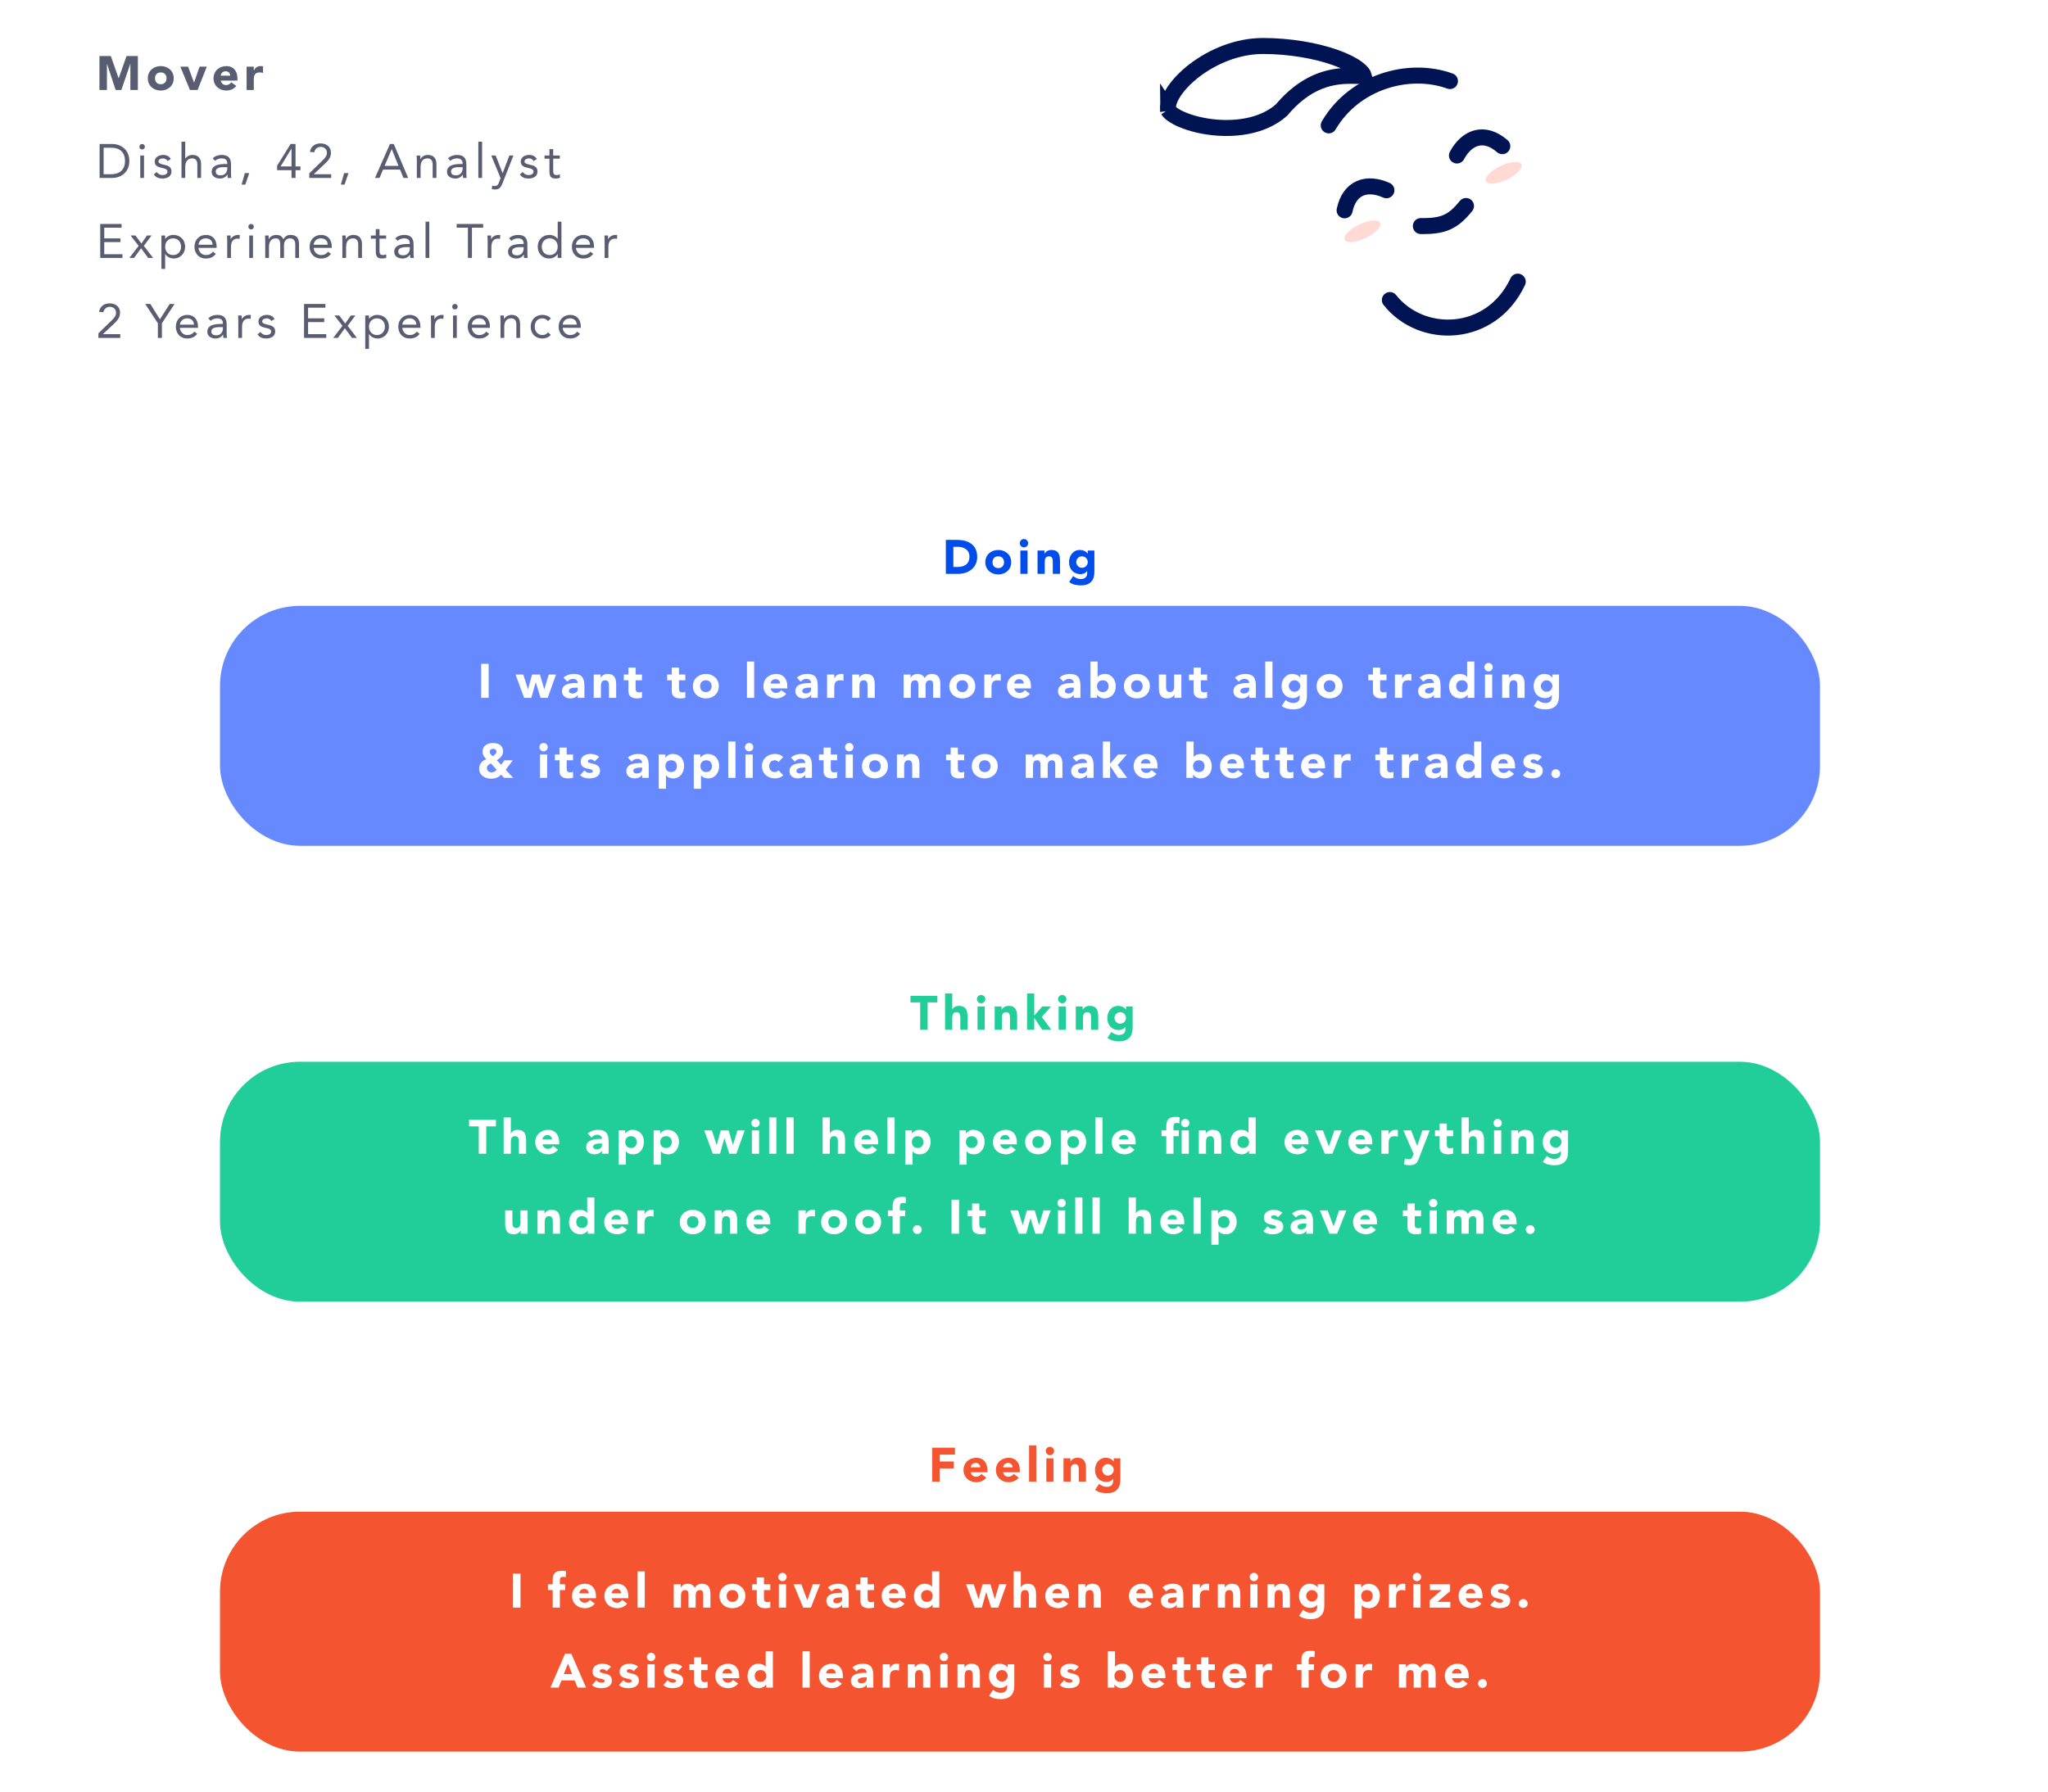 <svg width="1024" height="896" viewBox="0 0 1024 896" fill="none" xmlns="http://www.w3.org/2000/svg">
<rect width="1024" height="896" fill="white"/>
<rect x="110" y="303" width="800" height="120" rx="40" fill="#6689FF"/>
<rect x="110" y="531" width="800" height="120" rx="40" fill="#21CE99"/>
<rect x="110" y="756" width="800" height="120" rx="40" fill="#F45430"/>
<path d="M472.932 287H479.052C484.116 287 488.604 284.048 488.604 278.552C488.604 272.336 484.02 270.008 478.548 270.008H472.932V287ZM476.676 273.464H478.884C482.052 273.464 484.716 275.024 484.716 278.36C484.716 282.224 482.1 283.544 478.62 283.544H476.676V273.464ZM492.655 281.168C492.655 284.888 495.535 287.288 499.135 287.288C502.735 287.288 505.615 284.888 505.615 281.168C505.615 277.448 502.735 275.048 499.135 275.048C495.535 275.048 492.655 277.448 492.655 281.168ZM496.255 281.168C496.255 279.416 497.335 278.216 499.135 278.216C500.935 278.216 502.015 279.416 502.015 281.168C502.015 282.92 500.935 284.12 499.135 284.12C497.335 284.12 496.255 282.92 496.255 281.168ZM510.183 287H513.783V275.336H510.183V287ZM509.895 271.664C509.895 272.816 510.831 273.752 511.983 273.752C513.135 273.752 514.071 272.816 514.071 271.664C514.071 270.512 513.135 269.576 511.983 269.576C510.831 269.576 509.895 270.512 509.895 271.664ZM518.77 287H522.37V281.192C522.37 279.68 522.658 278.216 524.53 278.216C526.378 278.216 526.402 279.944 526.402 281.288V287H530.002V280.568C530.002 277.448 529.33 275.048 525.682 275.048C523.93 275.048 522.754 276.008 522.274 276.92H522.226V275.336H518.77V287ZM547.191 275.336H543.879V276.872H543.831C543.279 276.032 541.887 275.048 539.847 275.048C536.535 275.048 534.519 278.024 534.519 281.12C534.519 284.648 536.799 287.144 540.255 287.144C541.335 287.144 542.727 286.736 543.543 285.608H543.591V286.736C543.591 288.392 542.559 289.592 540.375 289.592C538.911 289.592 537.687 289.016 536.583 288.08L534.591 291.056C536.271 292.4 538.383 292.76 540.447 292.76C544.959 292.76 547.191 290.408 547.191 286.016V275.336ZM538.119 281.096C538.119 279.584 539.367 278.216 540.999 278.216C542.631 278.216 543.879 279.584 543.879 281.096C543.879 282.608 542.631 283.976 540.999 283.976C539.367 283.976 538.119 282.608 538.119 281.096Z" fill="#004DEC"/>
<path d="M460.093 515H463.837V501.32H468.685V498.008H455.245V501.32H460.093V515ZM472.53 496.856V515H476.13V509.192C476.13 507.68 476.418 506.216 478.29 506.216C480.138 506.216 480.162 507.944 480.162 509.288V515H483.762V508.568C483.762 505.448 483.09 503.048 479.442 503.048C477.69 503.048 476.514 504.008 476.178 504.92H476.13V496.856H472.53ZM488.759 515H492.359V503.336H488.759V515ZM488.471 499.664C488.471 500.816 489.407 501.752 490.559 501.752C491.711 501.752 492.647 500.816 492.647 499.664C492.647 498.512 491.711 497.576 490.559 497.576C489.407 497.576 488.471 498.512 488.471 499.664ZM497.345 515H500.945V509.192C500.945 507.68 501.233 506.216 503.105 506.216C504.953 506.216 504.977 507.944 504.977 509.288V515H508.577V508.568C508.577 505.448 507.905 503.048 504.257 503.048C502.505 503.048 501.329 504.008 500.849 504.92H500.801V503.336H497.345V515ZM513.527 515H517.127V509.096H517.175L521.111 515H525.647L520.895 508.592L525.527 503.336H521.111L517.127 507.944V496.856H513.527V515ZM529.311 515H532.911V503.336H529.311V515ZM529.023 499.664C529.023 500.816 529.959 501.752 531.111 501.752C532.263 501.752 533.199 500.816 533.199 499.664C533.199 498.512 532.263 497.576 531.111 497.576C529.959 497.576 529.023 498.512 529.023 499.664ZM537.897 515H541.497V509.192C541.497 507.68 541.785 506.216 543.657 506.216C545.505 506.216 545.529 507.944 545.529 509.288V515H549.129V508.568C549.129 505.448 548.457 503.048 544.809 503.048C543.057 503.048 541.881 504.008 541.401 504.92H541.353V503.336H537.897V515ZM566.318 503.336H563.006V504.872H562.958C562.406 504.032 561.014 503.048 558.974 503.048C555.662 503.048 553.646 506.024 553.646 509.12C553.646 512.648 555.926 515.144 559.382 515.144C560.462 515.144 561.854 514.736 562.67 513.608H562.718V514.736C562.718 516.392 561.686 517.592 559.502 517.592C558.038 517.592 556.814 517.016 555.71 516.08L553.718 519.056C555.398 520.4 557.51 520.76 559.574 520.76C564.086 520.76 566.318 518.408 566.318 514.016V503.336ZM557.246 509.096C557.246 507.584 558.494 506.216 560.126 506.216C561.758 506.216 563.006 507.584 563.006 509.096C563.006 510.608 561.758 511.976 560.126 511.976C558.494 511.976 557.246 510.608 557.246 509.096Z" fill="#21CE99"/>
<path d="M466.094 741H469.838V734.376H476.918V730.92H469.838V727.464H477.494V724.008H466.094V741ZM490.64 737.136C490.04 737.952 489.248 738.552 488.072 738.552C486.68 738.552 485.648 737.664 485.36 736.296H493.712V735.168C493.712 731.448 491.6 729.048 488.24 729.048C484.64 729.048 481.76 731.448 481.76 735.168C481.76 738.888 484.64 741.288 488.24 741.288C490.112 741.288 492.008 740.448 493.16 738.984L490.64 737.136ZM485.36 733.848C485.456 732.72 486.32 731.64 487.904 731.64C489.2 731.64 490.136 732.648 490.112 733.848H485.36ZM506.822 737.136C506.222 737.952 505.43 738.552 504.254 738.552C502.862 738.552 501.83 737.664 501.542 736.296H509.894V735.168C509.894 731.448 507.782 729.048 504.422 729.048C500.822 729.048 497.942 731.448 497.942 735.168C497.942 738.888 500.822 741.288 504.422 741.288C506.294 741.288 508.19 740.448 509.342 738.984L506.822 737.136ZM501.542 733.848C501.638 732.72 502.502 731.64 504.086 731.64C505.382 731.64 506.318 732.648 506.294 733.848H501.542ZM514.531 741H518.131V722.856H514.531V741ZM523.165 741H526.765V729.336H523.165V741ZM522.877 725.664C522.877 726.816 523.813 727.752 524.965 727.752C526.117 727.752 527.053 726.816 527.053 725.664C527.053 724.512 526.117 723.576 524.965 723.576C523.813 723.576 522.877 724.512 522.877 725.664ZM531.752 741H535.352V735.192C535.352 733.68 535.64 732.216 537.512 732.216C539.36 732.216 539.384 733.944 539.384 735.288V741H542.984V734.568C542.984 731.448 542.312 729.048 538.664 729.048C536.912 729.048 535.736 730.008 535.256 730.92H535.208V729.336H531.752V741ZM560.173 729.336H556.861V730.872H556.813C556.261 730.032 554.869 729.048 552.829 729.048C549.517 729.048 547.501 732.024 547.501 735.12C547.501 738.648 549.781 741.144 553.237 741.144C554.317 741.144 555.709 740.736 556.525 739.608H556.573V740.736C556.573 742.392 555.541 743.592 553.357 743.592C551.893 743.592 550.669 743.016 549.565 742.08L547.573 745.056C549.253 746.4 551.365 746.76 553.429 746.76C557.941 746.76 560.173 744.408 560.173 740.016V729.336ZM551.101 735.096C551.101 733.584 552.349 732.216 553.981 732.216C555.613 732.216 556.861 733.584 556.861 735.096C556.861 736.608 555.613 737.976 553.981 737.976C552.349 737.976 551.101 736.608 551.101 735.096Z" fill="#F45430"/>
<path d="M240.576 349H244.32V332.008H240.576V349ZM262.051 349H265.675L267.835 341.248H267.883L270.307 349H273.859L278.011 337.336H274.363L272.179 344.656H272.131L269.971 337.336H266.035L264.043 344.656H263.995L261.619 337.336H257.779L262.051 349ZM288.883 349H292.195V343.072C292.195 339.184 291.067 337.048 286.867 337.048C284.971 337.048 283.051 337.672 281.731 338.92L283.651 340.888C284.419 340.024 285.403 339.496 286.579 339.496C287.827 339.496 288.883 340.312 288.883 341.584C285.883 341.584 280.987 341.656 280.987 345.688C280.987 348.04 282.955 349.288 285.139 349.288C286.603 349.288 288.043 348.784 288.835 347.536H288.883V349ZM288.883 343.888V344.656C288.883 346.096 287.563 346.84 286.147 346.84C285.355 346.84 284.443 346.432 284.443 345.568C284.443 343.984 286.891 343.888 287.995 343.888H288.883ZM296.854 349H300.454V343.192C300.454 341.68 300.742 340.216 302.614 340.216C304.462 340.216 304.486 341.944 304.486 343.288V349H308.086V342.568C308.086 339.448 307.414 337.048 303.766 337.048C302.014 337.048 300.838 338.008 300.358 338.92H300.31V337.336H296.854V349ZM320.979 337.336H317.811V333.88H314.211V337.336H311.907V340.216H314.211V345.76C314.211 348.304 316.059 349.288 318.459 349.288C319.299 349.288 320.187 349.216 320.979 348.928V345.928C320.667 346.216 319.899 346.264 319.515 346.264C317.955 346.264 317.811 345.352 317.811 344.104V340.216H320.979V337.336ZM342.654 337.336H339.486V333.88H335.886V337.336H333.582V340.216H335.886V345.76C335.886 348.304 337.734 349.288 340.134 349.288C340.974 349.288 341.862 349.216 342.654 348.928V345.928C342.342 346.216 341.574 346.264 341.19 346.264C339.63 346.264 339.486 345.352 339.486 344.104V340.216H342.654V337.336ZM346.452 343.168C346.452 346.888 349.332 349.288 352.932 349.288C356.532 349.288 359.412 346.888 359.412 343.168C359.412 339.448 356.532 337.048 352.932 337.048C349.332 337.048 346.452 339.448 346.452 343.168ZM350.052 343.168C350.052 341.416 351.132 340.216 352.932 340.216C354.732 340.216 355.812 341.416 355.812 343.168C355.812 344.92 354.732 346.12 352.932 346.12C351.132 346.12 350.052 344.92 350.052 343.168ZM373.482 349H377.082V330.856H373.482V349ZM390.588 345.136C389.988 345.952 389.196 346.552 388.02 346.552C386.628 346.552 385.596 345.664 385.308 344.296H393.66V343.168C393.66 339.448 391.548 337.048 388.188 337.048C384.588 337.048 381.708 339.448 381.708 343.168C381.708 346.888 384.588 349.288 388.188 349.288C390.06 349.288 391.956 348.448 393.108 346.984L390.588 345.136ZM385.308 341.848C385.404 340.72 386.268 339.64 387.852 339.64C389.148 339.64 390.084 340.648 390.06 341.848H385.308ZM405.569 349H408.881V343.072C408.881 339.184 407.753 337.048 403.553 337.048C401.657 337.048 399.737 337.672 398.417 338.92L400.337 340.888C401.105 340.024 402.089 339.496 403.265 339.496C404.513 339.496 405.569 340.312 405.569 341.584C402.569 341.584 397.673 341.656 397.673 345.688C397.673 348.04 399.641 349.288 401.825 349.288C403.289 349.288 404.729 348.784 405.521 347.536H405.569V349ZM405.569 343.888V344.656C405.569 346.096 404.249 346.84 402.833 346.84C402.041 346.84 401.129 346.432 401.129 345.568C401.129 343.984 403.577 343.888 404.681 343.888H405.569ZM413.54 349H417.14V344.128C417.14 341.8 417.476 340.216 420.212 340.216C420.74 340.216 421.244 340.312 421.748 340.456V337.168C421.412 337.072 420.956 337.048 420.548 337.048C418.964 337.048 417.956 337.792 417.188 339.208H417.14V337.336H413.54V349ZM426.135 349H429.735V343.192C429.735 341.68 430.023 340.216 431.895 340.216C433.743 340.216 433.767 341.944 433.767 343.288V349H437.367V342.568C437.367 339.448 436.695 337.048 433.047 337.048C431.295 337.048 430.119 338.008 429.639 338.92H429.591V337.336H426.135V349ZM451.818 349H455.418V343.192C455.418 341.68 455.706 340.216 457.578 340.216C459.234 340.216 459.186 341.968 459.186 342.832V349H462.786V342.832C462.786 341.392 463.314 340.216 464.97 340.216C466.146 340.216 466.554 341.128 466.554 342.208V349H470.154V342.112C470.154 339.28 469.194 337.048 466.026 337.048C464.298 337.048 463.17 337.648 462.33 339.136C461.706 337.72 460.362 337.048 458.73 337.048C456.978 337.048 455.802 338.008 455.322 338.92H455.274V337.336H451.818V349ZM474.669 343.168C474.669 346.888 477.549 349.288 481.149 349.288C484.749 349.288 487.629 346.888 487.629 343.168C487.629 339.448 484.749 337.048 481.149 337.048C477.549 337.048 474.669 339.448 474.669 343.168ZM478.269 343.168C478.269 341.416 479.349 340.216 481.149 340.216C482.949 340.216 484.029 341.416 484.029 343.168C484.029 344.92 482.949 346.12 481.149 346.12C479.349 346.12 478.269 344.92 478.269 343.168ZM492.149 349H495.749V344.128C495.749 341.8 496.085 340.216 498.821 340.216C499.349 340.216 499.853 340.312 500.357 340.456V337.168C500.021 337.072 499.565 337.048 499.157 337.048C497.573 337.048 496.565 337.792 495.797 339.208H495.749V337.336H492.149V349ZM512.421 345.136C511.821 345.952 511.029 346.552 509.853 346.552C508.461 346.552 507.429 345.664 507.141 344.296H515.493V343.168C515.493 339.448 513.381 337.048 510.021 337.048C506.421 337.048 503.541 339.448 503.541 343.168C503.541 346.888 506.421 349.288 510.021 349.288C511.893 349.288 513.789 348.448 514.941 346.984L512.421 345.136ZM507.141 341.848C507.237 340.72 508.101 339.64 509.685 339.64C510.981 339.64 511.917 340.648 511.893 341.848H507.141ZM536.904 349H540.216V343.072C540.216 339.184 539.088 337.048 534.888 337.048C532.992 337.048 531.072 337.672 529.752 338.92L531.672 340.888C532.44 340.024 533.424 339.496 534.6 339.496C535.848 339.496 536.904 340.312 536.904 341.584C533.904 341.584 529.008 341.656 529.008 345.688C529.008 348.04 530.976 349.288 533.16 349.288C534.624 349.288 536.064 348.784 536.856 347.536H536.904V349ZM536.904 343.888V344.656C536.904 346.096 535.584 346.84 534.168 346.84C533.376 346.84 532.464 346.432 532.464 345.568C532.464 343.984 534.912 343.888 536.016 343.888H536.904ZM545.21 349H548.522V347.464H548.57C549.122 348.304 550.514 349.288 552.146 349.288C555.602 349.288 557.882 346.792 557.882 343.264C557.882 340.024 555.866 337.048 552.554 337.048C551.066 337.048 549.674 337.456 548.858 338.584H548.81V330.856H545.21V349ZM548.522 343.168C548.522 341.416 549.602 340.216 551.402 340.216C553.202 340.216 554.282 341.416 554.282 343.168C554.282 344.92 553.202 346.12 551.402 346.12C549.602 346.12 548.522 344.92 548.522 343.168ZM561.96 343.168C561.96 346.888 564.84 349.288 568.44 349.288C572.04 349.288 574.92 346.888 574.92 343.168C574.92 339.448 572.04 337.048 568.44 337.048C564.84 337.048 561.96 339.448 561.96 343.168ZM565.56 343.168C565.56 341.416 566.64 340.216 568.44 340.216C570.24 340.216 571.32 341.416 571.32 343.168C571.32 344.92 570.24 346.12 568.44 346.12C566.64 346.12 565.56 344.92 565.56 343.168ZM590.672 337.336H587.072V343.144C587.072 344.656 586.784 346.12 584.912 346.12C583.064 346.12 583.04 344.392 583.04 343.048V337.336H579.44V343.768C579.44 346.888 580.112 349.288 583.76 349.288C585.512 349.288 586.688 348.328 587.168 347.416H587.216V349H590.672V337.336ZM603.565 337.336H600.397V333.88H596.797V337.336H594.493V340.216H596.797V345.76C596.797 348.304 598.645 349.288 601.045 349.288C601.885 349.288 602.773 349.216 603.565 348.928V345.928C603.253 346.216 602.485 346.264 602.101 346.264C600.541 346.264 600.397 345.352 600.397 344.104V340.216H603.565V337.336ZM624.616 349H627.928V343.072C627.928 339.184 626.8 337.048 622.6 337.048C620.704 337.048 618.784 337.672 617.464 338.92L619.384 340.888C620.152 340.024 621.136 339.496 622.312 339.496C623.56 339.496 624.616 340.312 624.616 341.584C621.616 341.584 616.72 341.656 616.72 345.688C616.72 348.04 618.688 349.288 620.872 349.288C622.336 349.288 623.776 348.784 624.568 347.536H624.616V349ZM624.616 343.888V344.656C624.616 346.096 623.296 346.84 621.88 346.84C621.088 346.84 620.176 346.432 620.176 345.568C620.176 343.984 622.624 343.888 623.728 343.888H624.616ZM632.635 349H636.235V330.856H632.635V349ZM653.461 337.336H650.149V338.872H650.101C649.549 338.032 648.157 337.048 646.117 337.048C642.805 337.048 640.789 340.024 640.789 343.12C640.789 346.648 643.069 349.144 646.525 349.144C647.605 349.144 648.997 348.736 649.813 347.608H649.861V348.736C649.861 350.392 648.829 351.592 646.645 351.592C645.181 351.592 643.957 351.016 642.853 350.08L640.861 353.056C642.541 354.4 644.653 354.76 646.717 354.76C651.229 354.76 653.461 352.408 653.461 348.016V337.336ZM644.389 343.096C644.389 341.584 645.637 340.216 647.269 340.216C648.901 340.216 650.149 341.584 650.149 343.096C650.149 344.608 648.901 345.976 647.269 345.976C645.637 345.976 644.389 344.608 644.389 343.096ZM658.306 343.168C658.306 346.888 661.186 349.288 664.786 349.288C668.386 349.288 671.266 346.888 671.266 343.168C671.266 339.448 668.386 337.048 664.786 337.048C661.186 337.048 658.306 339.448 658.306 343.168ZM661.906 343.168C661.906 341.416 662.986 340.216 664.786 340.216C666.586 340.216 667.666 341.416 667.666 343.168C667.666 344.92 666.586 346.12 664.786 346.12C662.986 346.12 661.906 344.92 661.906 343.168ZM693.232 337.336H690.064V333.88H686.464V337.336H684.16V340.216H686.464V345.76C686.464 348.304 688.312 349.288 690.712 349.288C691.552 349.288 692.44 349.216 693.232 348.928V345.928C692.92 346.216 692.152 346.264 691.768 346.264C690.208 346.264 690.064 345.352 690.064 344.104V340.216H693.232V337.336ZM697.462 349H701.062V344.128C701.062 341.8 701.398 340.216 704.134 340.216C704.662 340.216 705.166 340.312 705.67 340.456V337.168C705.334 337.072 704.878 337.048 704.47 337.048C702.886 337.048 701.878 337.792 701.11 339.208H701.062V337.336H697.462V349ZM716.955 349H720.267V343.072C720.267 339.184 719.139 337.048 714.939 337.048C713.043 337.048 711.123 337.672 709.803 338.92L711.723 340.888C712.491 340.024 713.475 339.496 714.651 339.496C715.899 339.496 716.955 340.312 716.955 341.584C713.955 341.584 709.059 341.656 709.059 345.688C709.059 348.04 711.027 349.288 713.211 349.288C714.675 349.288 716.115 348.784 716.907 347.536H716.955V349ZM716.955 343.888V344.656C716.955 346.096 715.635 346.84 714.219 346.84C713.427 346.84 712.515 346.432 712.515 345.568C712.515 343.984 714.963 343.888 716.067 343.888H716.955ZM737.166 330.856H733.566V338.584H733.518C732.702 337.456 731.31 337.048 729.822 337.048C726.51 337.048 724.494 340.024 724.494 343.264C724.494 346.792 726.774 349.288 730.23 349.288C731.862 349.288 733.254 348.304 733.806 347.464H733.854V349H737.166V330.856ZM733.854 343.168C733.854 344.92 732.774 346.12 730.974 346.12C729.174 346.12 728.094 344.92 728.094 343.168C728.094 341.416 729.174 340.216 730.974 340.216C732.774 340.216 733.854 341.416 733.854 343.168ZM742.491 349H746.091V337.336H742.491V349ZM742.203 333.664C742.203 334.816 743.139 335.752 744.291 335.752C745.443 335.752 746.379 334.816 746.379 333.664C746.379 332.512 745.443 331.576 744.291 331.576C743.139 331.576 742.203 332.512 742.203 333.664ZM751.077 349H754.677V343.192C754.677 341.68 754.965 340.216 756.837 340.216C758.685 340.216 758.709 341.944 758.709 343.288V349H762.309V342.568C762.309 339.448 761.637 337.048 757.989 337.048C756.237 337.048 755.061 338.008 754.581 338.92H754.533V337.336H751.077V349ZM779.499 337.336H776.187V338.872H776.139C775.587 338.032 774.195 337.048 772.155 337.048C768.843 337.048 766.827 340.024 766.827 343.12C766.827 346.648 769.107 349.144 772.563 349.144C773.643 349.144 775.035 348.736 775.851 347.608H775.899V348.736C775.899 350.392 774.867 351.592 772.683 351.592C771.219 351.592 769.995 351.016 768.891 350.08L766.899 353.056C768.579 354.4 770.691 354.76 772.755 354.76C777.267 354.76 779.499 352.408 779.499 348.016V337.336ZM770.427 343.096C770.427 341.584 771.675 340.216 773.307 340.216C774.939 340.216 776.187 341.584 776.187 343.096C776.187 344.608 774.939 345.976 773.307 345.976C771.675 345.976 770.427 344.608 770.427 343.096ZM256.408 380.24H252.232L250.576 382.496L248.392 380.168C250.096 379.28 251.536 377.768 251.536 375.752C251.536 372.896 249.208 371.576 246.592 371.576C243.88 371.576 241.288 372.824 241.288 375.896C241.288 377.576 242.056 378.512 243.16 379.712C241.144 380.384 239.56 382.16 239.56 384.344C239.56 387.752 242.512 389.432 245.584 389.432C247.6 389.432 249.184 388.832 250.576 387.392L251.992 389H256.624L252.832 384.992L256.408 380.24ZM246.544 374.456C247.456 374.456 248.224 375.008 248.224 375.992C248.224 376.952 247.048 377.744 246.304 378.176C245.728 377.648 244.888 376.88 244.888 376.04C244.888 375.08 245.608 374.456 246.544 374.456ZM248.392 385.016C247.6 385.712 246.832 386.264 245.728 386.264C244.552 386.264 243.448 385.424 243.448 384.176C243.448 382.904 244.456 382.328 245.392 381.752L248.392 385.016ZM269.984 389H273.584V377.336H269.984V389ZM269.696 373.664C269.696 374.816 270.632 375.752 271.784 375.752C272.936 375.752 273.872 374.816 273.872 373.664C273.872 372.512 272.936 371.576 271.784 371.576C270.632 371.576 269.696 372.512 269.696 373.664ZM286.514 377.336H283.346V373.88H279.746V377.336H277.442V380.216H279.746V385.76C279.746 388.304 281.594 389.288 283.994 389.288C284.834 389.288 285.722 389.216 286.514 388.928V385.928C286.202 386.216 285.434 386.264 285.05 386.264C283.49 386.264 283.346 385.352 283.346 384.104V380.216H286.514V377.336ZM299.552 378.584C298.472 377.432 296.768 377.048 295.232 377.048C292.784 377.048 290.336 378.248 290.336 380.984C290.336 385.424 296.408 383.84 296.408 385.712C296.408 386.336 295.592 386.552 294.776 386.552C293.696 386.552 292.904 386.096 292.232 385.28L290.048 387.704C291.2 388.88 293 389.288 294.632 389.288C297.128 389.288 300.008 388.424 300.008 385.448C300.008 381.008 293.936 382.472 293.936 380.744C293.936 380.048 294.656 379.784 295.256 379.784C296.12 379.784 296.816 380.12 297.344 380.768L299.552 378.584ZM321.075 389H324.387V383.072C324.387 379.184 323.259 377.048 319.059 377.048C317.163 377.048 315.243 377.672 313.923 378.92L315.843 380.888C316.611 380.024 317.595 379.496 318.771 379.496C320.019 379.496 321.075 380.312 321.075 381.584C318.075 381.584 313.179 381.656 313.179 385.688C313.179 388.04 315.147 389.288 317.331 389.288C318.795 389.288 320.235 388.784 321.027 387.536H321.075V389ZM321.075 383.888V384.656C321.075 386.096 319.755 386.84 318.339 386.84C317.547 386.84 316.635 386.432 316.635 385.568C316.635 383.984 319.083 383.888 320.187 383.888H321.075ZM329.381 394.472H332.981V387.752H333.029C333.845 388.88 335.237 389.288 336.725 389.288C340.037 389.288 342.053 386.312 342.053 383.072C342.053 379.544 339.773 377.048 336.317 377.048C334.685 377.048 333.293 378.032 332.741 378.872H332.693V377.336H329.381V394.472ZM332.693 383.168C332.693 381.416 333.773 380.216 335.573 380.216C337.373 380.216 338.453 381.416 338.453 383.168C338.453 384.92 337.373 386.12 335.573 386.12C333.773 386.12 332.693 384.92 332.693 383.168ZM346.899 394.472H350.499V387.752H350.547C351.363 388.88 352.755 389.288 354.243 389.288C357.555 389.288 359.571 386.312 359.571 383.072C359.571 379.544 357.291 377.048 353.835 377.048C352.203 377.048 350.811 378.032 350.259 378.872H350.211V377.336H346.899V394.472ZM350.211 383.168C350.211 381.416 351.291 380.216 353.091 380.216C354.891 380.216 355.971 381.416 355.971 383.168C355.971 384.92 354.891 386.12 353.091 386.12C351.291 386.12 350.211 384.92 350.211 383.168ZM364.128 389H367.728V370.856H364.128V389ZM372.762 389H376.362V377.336H372.762V389ZM372.474 373.664C372.474 374.816 373.41 375.752 374.562 375.752C375.714 375.752 376.65 374.816 376.65 373.664C376.65 372.512 375.714 371.576 374.562 371.576C373.41 371.576 372.474 372.512 372.474 373.664ZM391.621 378.608C390.493 377.456 388.837 377.048 387.469 377.048C383.869 377.048 380.989 379.448 380.989 383.168C380.989 386.888 383.869 389.288 387.469 389.288C388.837 389.288 390.493 388.88 391.621 387.728L389.245 385.232C388.837 385.712 388.261 386.12 387.469 386.12C385.669 386.12 384.589 384.92 384.589 383.168C384.589 381.416 385.669 380.216 387.469 380.216C388.213 380.216 388.885 380.6 389.245 381.104L391.621 378.608ZM402.647 389H405.959V383.072C405.959 379.184 404.831 377.048 400.631 377.048C398.735 377.048 396.815 377.672 395.495 378.92L397.415 380.888C398.183 380.024 399.167 379.496 400.343 379.496C401.591 379.496 402.647 380.312 402.647 381.584C399.647 381.584 394.751 381.656 394.751 385.688C394.751 388.04 396.719 389.288 398.903 389.288C400.367 389.288 401.807 388.784 402.599 387.536H402.647V389ZM402.647 383.888V384.656C402.647 386.096 401.327 386.84 399.911 386.84C399.119 386.84 398.207 386.432 398.207 385.568C398.207 383.984 400.655 383.888 401.759 383.888H402.647ZM418.561 377.336H415.393V373.88H411.793V377.336H409.489V380.216H411.793V385.76C411.793 388.304 413.641 389.288 416.041 389.288C416.881 389.288 417.769 389.216 418.561 388.928V385.928C418.249 386.216 417.481 386.264 417.097 386.264C415.537 386.264 415.393 385.352 415.393 384.104V380.216H418.561V377.336ZM422.839 389H426.439V377.336H422.839V389ZM422.551 373.664C422.551 374.816 423.487 375.752 424.639 375.752C425.791 375.752 426.727 374.816 426.727 373.664C426.727 372.512 425.791 371.576 424.639 371.576C423.487 371.576 422.551 372.512 422.551 373.664ZM430.993 383.168C430.993 386.888 433.873 389.288 437.473 389.288C441.073 389.288 443.953 386.888 443.953 383.168C443.953 379.448 441.073 377.048 437.473 377.048C433.873 377.048 430.993 379.448 430.993 383.168ZM434.593 383.168C434.593 381.416 435.673 380.216 437.473 380.216C439.273 380.216 440.353 381.416 440.353 383.168C440.353 384.92 439.273 386.12 437.473 386.12C435.673 386.12 434.593 384.92 434.593 383.168ZM448.474 389H452.074V383.192C452.074 381.68 452.362 380.216 454.234 380.216C456.082 380.216 456.106 381.944 456.106 383.288V389H459.706V382.568C459.706 379.448 459.034 377.048 455.386 377.048C453.634 377.048 452.458 378.008 451.978 378.92H451.93V377.336H448.474V389ZM482.1 377.336H478.932V373.88H475.332V377.336H473.028V380.216H475.332V385.76C475.332 388.304 477.18 389.288 479.58 389.288C480.42 389.288 481.308 389.216 482.1 388.928V385.928C481.788 386.216 481.02 386.264 480.636 386.264C479.076 386.264 478.932 385.352 478.932 384.104V380.216H482.1V377.336ZM485.898 383.168C485.898 386.888 488.778 389.288 492.378 389.288C495.978 389.288 498.858 386.888 498.858 383.168C498.858 379.448 495.978 377.048 492.378 377.048C488.778 377.048 485.898 379.448 485.898 383.168ZM489.498 383.168C489.498 381.416 490.578 380.216 492.378 380.216C494.178 380.216 495.258 381.416 495.258 383.168C495.258 384.92 494.178 386.12 492.378 386.12C490.578 386.12 489.498 384.92 489.498 383.168ZM512.88 389H516.48V383.192C516.48 381.68 516.768 380.216 518.64 380.216C520.296 380.216 520.248 381.968 520.248 382.832V389H523.848V382.832C523.848 381.392 524.376 380.216 526.032 380.216C527.208 380.216 527.616 381.128 527.616 382.208V389H531.216V382.112C531.216 379.28 530.256 377.048 527.088 377.048C525.36 377.048 524.232 377.648 523.392 379.136C522.768 377.72 521.424 377.048 519.792 377.048C518.04 377.048 516.864 378.008 516.384 378.92H516.336V377.336H512.88V389ZM543.483 389H546.795V383.072C546.795 379.184 545.667 377.048 541.467 377.048C539.571 377.048 537.651 377.672 536.331 378.92L538.251 380.888C539.019 380.024 540.003 379.496 541.179 379.496C542.427 379.496 543.483 380.312 543.483 381.584C540.483 381.584 535.587 381.656 535.587 385.688C535.587 388.04 537.555 389.288 539.739 389.288C541.203 389.288 542.643 388.784 543.435 387.536H543.483V389ZM543.483 383.888V384.656C543.483 386.096 542.163 386.84 540.747 386.84C539.955 386.84 539.043 386.432 539.043 385.568C539.043 383.984 541.491 383.888 542.595 383.888H543.483ZM551.453 389H555.053V383.096H555.101L559.037 389H563.573L558.821 382.592L563.453 377.336H559.037L555.053 381.944V370.856H551.453V389ZM575.709 385.136C575.109 385.952 574.317 386.552 573.141 386.552C571.749 386.552 570.717 385.664 570.429 384.296H578.781V383.168C578.781 379.448 576.669 377.048 573.309 377.048C569.709 377.048 566.829 379.448 566.829 383.168C566.829 386.888 569.709 389.288 573.309 389.288C575.181 389.288 577.077 388.448 578.229 386.984L575.709 385.136ZM570.429 381.848C570.525 380.72 571.389 379.64 572.973 379.64C574.269 379.64 575.205 380.648 575.181 381.848H570.429ZM593.208 389H596.52V387.464H596.568C597.12 388.304 598.512 389.288 600.144 389.288C603.6 389.288 605.88 386.792 605.88 383.264C605.88 380.024 603.864 377.048 600.552 377.048C599.064 377.048 597.672 377.456 596.856 378.584H596.808V370.856H593.208V389ZM596.52 383.168C596.52 381.416 597.6 380.216 599.4 380.216C601.2 380.216 602.28 381.416 602.28 383.168C602.28 384.92 601.2 386.12 599.4 386.12C597.6 386.12 596.52 384.92 596.52 383.168ZM618.909 385.136C618.309 385.952 617.517 386.552 616.341 386.552C614.949 386.552 613.917 385.664 613.629 384.296H621.981V383.168C621.981 379.448 619.869 377.048 616.509 377.048C612.909 377.048 610.029 379.448 610.029 383.168C610.029 386.888 612.909 389.288 616.509 389.288C618.381 389.288 620.277 388.448 621.429 386.984L618.909 385.136ZM613.629 381.848C613.725 380.72 614.589 379.64 616.173 379.64C617.469 379.64 618.405 380.648 618.381 381.848H613.629ZM634.514 377.336H631.346V373.88H627.746V377.336H625.442V380.216H627.746V385.76C627.746 388.304 629.594 389.288 631.994 389.288C632.834 389.288 633.722 389.216 634.514 388.928V385.928C634.202 386.216 633.434 386.264 633.05 386.264C631.49 386.264 631.346 385.352 631.346 384.104V380.216H634.514V377.336ZM646.688 377.336H643.52V373.88H639.92V377.336H637.616V380.216H639.92V385.76C639.92 388.304 641.768 389.288 644.168 389.288C645.008 389.288 645.896 389.216 646.688 388.928V385.928C646.376 386.216 645.608 386.264 645.224 386.264C643.664 386.264 643.52 385.352 643.52 384.104V380.216H646.688V377.336ZM659.437 385.136C658.837 385.952 658.045 386.552 656.869 386.552C655.477 386.552 654.445 385.664 654.157 384.296H662.509V383.168C662.509 379.448 660.397 377.048 657.037 377.048C653.437 377.048 650.557 379.448 650.557 383.168C650.557 386.888 653.437 389.288 657.037 389.288C658.909 389.288 660.805 388.448 661.957 386.984L659.437 385.136ZM654.157 381.848C654.253 380.72 655.117 379.64 656.701 379.64C657.997 379.64 658.933 380.648 658.909 381.848H654.157ZM667.099 389H670.699V384.128C670.699 381.8 671.035 380.216 673.771 380.216C674.299 380.216 674.803 380.312 675.307 380.456V377.168C674.971 377.072 674.515 377.048 674.107 377.048C672.523 377.048 671.515 377.792 670.747 379.208H670.699V377.336H667.099V389ZM696.718 377.336H693.55V373.88H689.95V377.336H687.646V380.216H689.95V385.76C689.95 388.304 691.798 389.288 694.198 389.288C695.038 389.288 695.926 389.216 696.718 388.928V385.928C696.406 386.216 695.638 386.264 695.254 386.264C693.694 386.264 693.55 385.352 693.55 384.104V380.216H696.718V377.336ZM700.947 389H704.547V384.128C704.547 381.8 704.883 380.216 707.619 380.216C708.147 380.216 708.651 380.312 709.155 380.456V377.168C708.819 377.072 708.363 377.048 707.955 377.048C706.371 377.048 705.363 377.792 704.595 379.208H704.547V377.336H700.947V389ZM720.44 389H723.752V383.072C723.752 379.184 722.624 377.048 718.424 377.048C716.528 377.048 714.608 377.672 713.288 378.92L715.208 380.888C715.976 380.024 716.96 379.496 718.136 379.496C719.384 379.496 720.44 380.312 720.44 381.584C717.44 381.584 712.544 381.656 712.544 385.688C712.544 388.04 714.512 389.288 716.696 389.288C718.16 389.288 719.6 388.784 720.392 387.536H720.44V389ZM720.44 383.888V384.656C720.44 386.096 719.12 386.84 717.704 386.84C716.912 386.84 716 386.432 716 385.568C716 383.984 718.448 383.888 719.552 383.888H720.44ZM740.651 370.856H737.051V378.584H737.003C736.187 377.456 734.795 377.048 733.307 377.048C729.995 377.048 727.979 380.024 727.979 383.264C727.979 386.792 730.259 389.288 733.715 389.288C735.347 389.288 736.739 388.304 737.291 387.464H737.339V389H740.651V370.856ZM737.339 383.168C737.339 384.92 736.259 386.12 734.459 386.12C732.659 386.12 731.579 384.92 731.579 383.168C731.579 381.416 732.659 380.216 734.459 380.216C736.259 380.216 737.339 381.416 737.339 383.168ZM754.448 385.136C753.848 385.952 753.056 386.552 751.88 386.552C750.488 386.552 749.456 385.664 749.168 384.296H757.52V383.168C757.52 379.448 755.408 377.048 752.048 377.048C748.448 377.048 745.568 379.448 745.568 383.168C745.568 386.888 748.448 389.288 752.048 389.288C753.92 389.288 755.816 388.448 756.968 386.984L754.448 385.136ZM749.168 381.848C749.264 380.72 750.128 379.64 751.712 379.64C753.008 379.64 753.944 380.648 753.92 381.848H749.168ZM770.918 378.584C769.838 377.432 768.134 377.048 766.598 377.048C764.15 377.048 761.702 378.248 761.702 380.984C761.702 385.424 767.774 383.84 767.774 385.712C767.774 386.336 766.958 386.552 766.142 386.552C765.062 386.552 764.27 386.096 763.598 385.28L761.414 387.704C762.566 388.88 764.366 389.288 765.998 389.288C768.494 389.288 771.374 388.424 771.374 385.448C771.374 381.008 765.302 382.472 765.302 380.744C765.302 380.048 766.022 379.784 766.622 379.784C767.486 379.784 768.182 380.12 768.71 380.768L770.918 378.584ZM775.691 386.936C775.691 388.16 776.675 389.144 777.899 389.144C779.123 389.144 780.107 388.16 780.107 386.936C780.107 385.712 779.123 384.728 777.899 384.728C776.675 384.728 775.691 385.712 775.691 386.936Z" fill="white"/>
<path d="M239.377 577H243.121V563.32H247.969V560.008H234.529V563.32H239.377V577ZM251.814 558.856V577H255.414V571.192C255.414 569.68 255.702 568.216 257.574 568.216C259.422 568.216 259.446 569.944 259.446 571.288V577H263.046V570.568C263.046 567.448 262.374 565.048 258.726 565.048C256.974 565.048 255.798 566.008 255.462 566.92H255.414V558.856H251.814ZM276.515 573.136C275.915 573.952 275.123 574.552 273.947 574.552C272.555 574.552 271.523 573.664 271.235 572.296H279.587V571.168C279.587 567.448 277.475 565.048 274.115 565.048C270.515 565.048 267.635 567.448 267.635 571.168C267.635 574.888 270.515 577.288 274.115 577.288C275.987 577.288 277.883 576.448 279.035 574.984L276.515 573.136ZM271.235 569.848C271.331 568.72 272.195 567.64 273.779 567.64C275.075 567.64 276.011 568.648 275.987 569.848H271.235ZM300.998 577H304.31V571.072C304.31 567.184 303.182 565.048 298.982 565.048C297.086 565.048 295.166 565.672 293.846 566.92L295.766 568.888C296.534 568.024 297.518 567.496 298.694 567.496C299.942 567.496 300.998 568.312 300.998 569.584C297.998 569.584 293.102 569.656 293.102 573.688C293.102 576.04 295.07 577.288 297.254 577.288C298.718 577.288 300.158 576.784 300.95 575.536H300.998V577ZM300.998 571.888V572.656C300.998 574.096 299.678 574.84 298.262 574.84C297.47 574.84 296.558 574.432 296.558 573.568C296.558 571.984 299.006 571.888 300.11 571.888H300.998ZM309.305 582.472H312.905V575.752H312.953C313.769 576.88 315.161 577.288 316.649 577.288C319.961 577.288 321.977 574.312 321.977 571.072C321.977 567.544 319.697 565.048 316.241 565.048C314.609 565.048 313.217 566.032 312.665 566.872H312.617V565.336H309.305V582.472ZM312.617 571.168C312.617 569.416 313.697 568.216 315.497 568.216C317.297 568.216 318.377 569.416 318.377 571.168C318.377 572.92 317.297 574.12 315.497 574.12C313.697 574.12 312.617 572.92 312.617 571.168ZM326.822 582.472H330.422V575.752H330.47C331.286 576.88 332.678 577.288 334.166 577.288C337.478 577.288 339.494 574.312 339.494 571.072C339.494 567.544 337.214 565.048 333.758 565.048C332.126 565.048 330.734 566.032 330.182 566.872H330.134V565.336H326.822V582.472ZM330.134 571.168C330.134 569.416 331.214 568.216 333.014 568.216C334.814 568.216 335.894 569.416 335.894 571.168C335.894 572.92 334.814 574.12 333.014 574.12C331.214 574.12 330.134 572.92 330.134 571.168ZM356.385 577H360.009L362.169 569.248H362.217L364.641 577H368.193L372.345 565.336H368.697L366.513 572.656H366.465L364.305 565.336H360.369L358.377 572.656H358.329L355.953 565.336H352.113L356.385 577ZM375.945 577H379.545V565.336H375.945V577ZM375.657 561.664C375.657 562.816 376.593 563.752 377.745 563.752C378.897 563.752 379.833 562.816 379.833 561.664C379.833 560.512 378.897 559.576 377.745 559.576C376.593 559.576 375.657 560.512 375.657 561.664ZM384.579 577H388.179V558.856H384.579V577ZM393.214 577H396.814V558.856H393.214V577ZM411.302 558.856V577H414.902V571.192C414.902 569.68 415.19 568.216 417.062 568.216C418.91 568.216 418.934 569.944 418.934 571.288V577H422.534V570.568C422.534 567.448 421.862 565.048 418.214 565.048C416.462 565.048 415.286 566.008 414.95 566.92H414.902V558.856H411.302ZM436.003 573.136C435.403 573.952 434.611 574.552 433.435 574.552C432.043 574.552 431.011 573.664 430.723 572.296H439.075V571.168C439.075 567.448 436.963 565.048 433.603 565.048C430.003 565.048 427.123 567.448 427.123 571.168C427.123 574.888 430.003 577.288 433.603 577.288C435.475 577.288 437.371 576.448 438.523 574.984L436.003 573.136ZM430.723 569.848C430.819 568.72 431.683 567.64 433.267 567.64C434.563 567.64 435.499 568.648 435.475 569.848H430.723ZM443.712 577H447.312V558.856H443.712V577ZM452.635 582.472H456.235V575.752H456.283C457.099 576.88 458.491 577.288 459.979 577.288C463.291 577.288 465.307 574.312 465.307 571.072C465.307 567.544 463.027 565.048 459.571 565.048C457.939 565.048 456.547 566.032 455.995 566.872H455.947V565.336H452.635V582.472ZM455.947 571.168C455.947 569.416 457.027 568.216 458.827 568.216C460.627 568.216 461.707 569.416 461.707 571.168C461.707 572.92 460.627 574.12 458.827 574.12C457.027 574.12 455.947 572.92 455.947 571.168ZM479.653 582.472H483.253V575.752H483.301C484.117 576.88 485.509 577.288 486.997 577.288C490.309 577.288 492.325 574.312 492.325 571.072C492.325 567.544 490.045 565.048 486.589 565.048C484.957 565.048 483.565 566.032 483.013 566.872H482.965V565.336H479.653V582.472ZM482.965 571.168C482.965 569.416 484.045 568.216 485.845 568.216C487.645 568.216 488.725 569.416 488.725 571.168C488.725 572.92 487.645 574.12 485.845 574.12C484.045 574.12 482.965 572.92 482.965 571.168ZM505.355 573.136C504.755 573.952 503.963 574.552 502.787 574.552C501.395 574.552 500.363 573.664 500.075 572.296H508.427V571.168C508.427 567.448 506.315 565.048 502.955 565.048C499.355 565.048 496.475 567.448 496.475 571.168C496.475 574.888 499.355 577.288 502.955 577.288C504.827 577.288 506.723 576.448 507.875 574.984L505.355 573.136ZM500.075 569.848C500.171 568.72 501.035 567.64 502.618 567.64C503.915 567.64 504.851 568.648 504.827 569.848H500.075ZM512.584 571.168C512.584 574.888 515.464 577.288 519.064 577.288C522.664 577.288 525.544 574.888 525.544 571.168C525.544 567.448 522.664 565.048 519.064 565.048C515.464 565.048 512.584 567.448 512.584 571.168ZM516.184 571.168C516.184 569.416 517.264 568.216 519.064 568.216C520.864 568.216 521.944 569.416 521.944 571.168C521.944 572.92 520.864 574.12 519.064 574.12C517.264 574.12 516.184 572.92 516.184 571.168ZM530.4 582.472H534V575.752H534.048C534.864 576.88 536.256 577.288 537.744 577.288C541.056 577.288 543.072 574.312 543.072 571.072C543.072 567.544 540.792 565.048 537.336 565.048C535.704 565.048 534.312 566.032 533.76 566.872H533.712V565.336H530.4V582.472ZM533.712 571.168C533.712 569.416 534.792 568.216 536.592 568.216C538.392 568.216 539.472 569.416 539.472 571.168C539.472 572.92 538.392 574.12 536.592 574.12C534.792 574.12 533.712 572.92 533.712 571.168ZM547.629 577H551.229V558.856H547.629V577ZM564.736 573.136C564.136 573.952 563.344 574.552 562.168 574.552C560.776 574.552 559.744 573.664 559.456 572.296H567.808V571.168C567.808 567.448 565.696 565.048 562.336 565.048C558.736 565.048 555.856 567.448 555.856 571.168C555.856 574.888 558.736 577.288 562.336 577.288C564.208 577.288 566.104 576.448 567.256 574.984L564.736 573.136ZM559.456 569.848C559.552 568.72 560.416 567.64 562 567.64C563.296 567.64 564.232 568.648 564.208 569.848H559.456ZM590.827 577H594.427V565.336H590.827V577ZM590.539 561.664C590.539 562.816 591.475 563.752 592.627 563.752C593.779 563.752 594.715 562.816 594.715 561.664C594.715 560.512 593.779 559.576 592.627 559.576C591.475 559.576 590.539 560.512 590.539 561.664ZM583.147 577H586.747V568.216H589.411V565.336H586.747V563.488C586.747 561.952 587.323 561.592 588.475 561.592C588.907 561.592 589.243 561.688 589.651 561.832L589.819 558.784C589.147 558.616 588.427 558.568 587.707 558.568C583.795 558.568 583.147 560.728 583.147 563.272V565.336H580.771V568.216H583.147V577ZM599.416 577H603.016V571.192C603.016 569.68 603.304 568.216 605.176 568.216C607.024 568.216 607.048 569.944 607.048 571.288V577H610.648V570.568C610.648 567.448 609.976 565.048 606.328 565.048C604.576 565.048 603.4 566.008 602.92 566.92H602.872V565.336H599.416V577ZM627.837 558.856H624.237V566.584H624.189C623.373 565.456 621.981 565.048 620.493 565.048C617.181 565.048 615.165 568.024 615.165 571.264C615.165 574.792 617.445 577.288 620.901 577.288C622.533 577.288 623.925 576.304 624.477 575.464H624.525V577H627.837V558.856ZM624.525 571.168C624.525 572.92 623.445 574.12 621.645 574.12C619.845 574.12 618.765 572.92 618.765 571.168C618.765 569.416 619.845 568.216 621.645 568.216C623.445 568.216 624.525 569.416 624.525 571.168ZM651.136 573.136C650.536 573.952 649.744 574.552 648.568 574.552C647.176 574.552 646.144 573.664 645.856 572.296H654.208V571.168C654.208 567.448 652.096 565.048 648.736 565.048C645.136 565.048 642.256 567.448 642.256 571.168C642.256 574.888 645.136 577.288 648.736 577.288C650.608 577.288 652.504 576.448 653.656 574.984L651.136 573.136ZM645.856 569.848C645.952 568.72 646.816 567.64 648.4 567.64C649.696 567.64 650.632 568.648 650.608 569.848H645.856ZM662.397 577H666.213L670.821 565.336H667.197L664.461 573.256H664.413L661.461 565.336H657.573L662.397 577ZM683.053 573.136C682.453 573.952 681.661 574.552 680.485 574.552C679.093 574.552 678.061 573.664 677.773 572.296H686.125V571.168C686.125 567.448 684.013 565.048 680.653 565.048C677.053 565.048 674.173 567.448 674.173 571.168C674.173 574.888 677.053 577.288 680.653 577.288C682.525 577.288 684.421 576.448 685.573 574.984L683.053 573.136ZM677.773 569.848C677.869 568.72 678.733 567.64 680.317 567.64C681.613 567.64 682.549 568.648 682.525 569.848H677.773ZM690.714 577H694.314V572.128C694.314 569.8 694.65 568.216 697.386 568.216C697.914 568.216 698.418 568.312 698.922 568.456V565.168C698.586 565.072 698.13 565.048 697.722 565.048C696.138 565.048 695.13 565.792 694.362 567.208H694.314V565.336H690.714V577ZM714.888 565.336H711.192L708.624 573.04H708.576L705.576 565.336H701.688L706.8 577.096L706.536 577.768C706.032 579.04 705.768 579.736 704.136 579.736C703.536 579.736 703.008 579.616 702.456 579.376L701.976 582.328C702.84 582.616 703.752 582.76 704.664 582.76C708.096 582.76 708.648 581.368 709.608 578.896L714.888 565.336ZM726.568 565.336H723.4V561.88H719.8V565.336H717.496V568.216H719.8V573.76C719.8 576.304 721.648 577.288 724.048 577.288C724.888 577.288 725.776 577.216 726.568 576.928V573.928C726.256 574.216 725.488 574.264 725.104 574.264C723.544 574.264 723.4 573.352 723.4 572.104V568.216H726.568V565.336ZM730.797 558.856V577H734.397V571.192C734.397 569.68 734.685 568.216 736.557 568.216C738.405 568.216 738.429 569.944 738.429 571.288V577H742.029V570.568C742.029 567.448 741.357 565.048 737.709 565.048C735.957 565.048 734.781 566.008 734.445 566.92H734.397V558.856H730.797ZM747.026 577H750.626V565.336H747.026V577ZM746.738 561.664C746.738 562.816 747.674 563.752 748.826 563.752C749.978 563.752 750.914 562.816 750.914 561.664C750.914 560.512 749.978 559.576 748.826 559.576C747.674 559.576 746.738 560.512 746.738 561.664ZM755.613 577H759.213V571.192C759.213 569.68 759.501 568.216 761.373 568.216C763.221 568.216 763.245 569.944 763.245 571.288V577H766.845V570.568C766.845 567.448 766.173 565.048 762.525 565.048C760.773 565.048 759.597 566.008 759.117 566.92H759.069V565.336H755.613V577ZM784.034 565.336H780.722V566.872H780.674C780.122 566.032 778.73 565.048 776.69 565.048C773.378 565.048 771.362 568.024 771.362 571.12C771.362 574.648 773.642 577.144 777.098 577.144C778.178 577.144 779.57 576.736 780.386 575.608H780.434V576.736C780.434 578.392 779.402 579.592 777.218 579.592C775.754 579.592 774.53 579.016 773.426 578.08L771.434 581.056C773.114 582.4 775.226 582.76 777.29 582.76C781.802 582.76 784.034 580.408 784.034 576.016V565.336ZM774.962 571.096C774.962 569.584 776.21 568.216 777.842 568.216C779.474 568.216 780.722 569.584 780.722 571.096C780.722 572.608 779.474 573.976 777.842 573.976C776.21 573.976 774.962 572.608 774.962 571.096ZM263.822 605.336H260.222V611.144C260.222 612.656 259.934 614.12 258.062 614.12C256.214 614.12 256.19 612.392 256.19 611.048V605.336H252.59V611.768C252.59 614.888 253.262 617.288 256.91 617.288C258.662 617.288 259.838 616.328 260.318 615.416H260.366V617H263.822V605.336ZM268.771 617H272.371V611.192C272.371 609.68 272.659 608.216 274.531 608.216C276.379 608.216 276.403 609.944 276.403 611.288V617H280.003V610.568C280.003 607.448 279.331 605.048 275.683 605.048C273.931 605.048 272.755 606.008 272.275 606.92H272.227V605.336H268.771V617ZM297.192 598.856H293.592V606.584H293.544C292.728 605.456 291.336 605.048 289.848 605.048C286.536 605.048 284.52 608.024 284.52 611.264C284.52 614.792 286.8 617.288 290.256 617.288C291.888 617.288 293.28 616.304 293.832 615.464H293.88V617H297.192V598.856ZM293.88 611.168C293.88 612.92 292.8 614.12 291 614.12C289.2 614.12 288.12 612.92 288.12 611.168C288.12 609.416 289.2 608.216 291 608.216C292.8 608.216 293.88 609.416 293.88 611.168ZM310.99 613.136C310.39 613.952 309.598 614.552 308.422 614.552C307.03 614.552 305.998 613.664 305.71 612.296H314.062V611.168C314.062 607.448 311.95 605.048 308.59 605.048C304.99 605.048 302.11 607.448 302.11 611.168C302.11 614.888 304.99 617.288 308.59 617.288C310.462 617.288 312.358 616.448 313.51 614.984L310.99 613.136ZM305.71 609.848C305.806 608.72 306.67 607.64 308.254 607.64C309.55 607.64 310.486 608.648 310.462 609.848H305.71ZM318.651 617H322.251V612.128C322.251 609.8 322.587 608.216 325.323 608.216C325.851 608.216 326.355 608.312 326.859 608.456V605.168C326.523 605.072 326.067 605.048 325.659 605.048C324.075 605.048 323.067 605.792 322.299 607.208H322.251V605.336H318.651V617ZM339.894 611.168C339.894 614.888 342.774 617.288 346.374 617.288C349.974 617.288 352.854 614.888 352.854 611.168C352.854 607.448 349.974 605.048 346.374 605.048C342.774 605.048 339.894 607.448 339.894 611.168ZM343.494 611.168C343.494 609.416 344.574 608.216 346.374 608.216C348.174 608.216 349.254 609.416 349.254 611.168C349.254 612.92 348.174 614.12 346.374 614.12C344.574 614.12 343.494 612.92 343.494 611.168ZM357.374 617H360.974V611.192C360.974 609.68 361.262 608.216 363.134 608.216C364.982 608.216 365.006 609.944 365.006 611.288V617H368.606V610.568C368.606 607.448 367.934 605.048 364.286 605.048C362.534 605.048 361.358 606.008 360.878 606.92H360.83V605.336H357.374V617ZM382.076 613.136C381.476 613.952 380.684 614.552 379.508 614.552C378.116 614.552 377.084 613.664 376.796 612.296H385.148V611.168C385.148 607.448 383.036 605.048 379.676 605.048C376.076 605.048 373.196 607.448 373.196 611.168C373.196 614.888 376.076 617.288 379.676 617.288C381.548 617.288 383.444 616.448 384.596 614.984L382.076 613.136ZM376.796 609.848C376.892 608.72 377.756 607.64 379.34 607.64C380.636 607.64 381.572 608.648 381.548 609.848H376.796ZM399.238 617H402.838V612.128C402.838 609.8 403.174 608.216 405.91 608.216C406.438 608.216 406.942 608.312 407.446 608.456V605.168C407.11 605.072 406.654 605.048 406.246 605.048C404.662 605.048 403.654 605.792 402.886 607.208H402.838V605.336H399.238V617ZM410.558 611.168C410.558 614.888 413.438 617.288 417.038 617.288C420.638 617.288 423.518 614.888 423.518 611.168C423.518 607.448 420.638 605.048 417.038 605.048C413.438 605.048 410.558 607.448 410.558 611.168ZM414.158 611.168C414.158 609.416 415.238 608.216 417.038 608.216C418.838 608.216 419.918 609.416 419.918 611.168C419.918 612.92 418.838 614.12 417.038 614.12C415.238 614.12 414.158 612.92 414.158 611.168ZM427.606 611.168C427.606 614.888 430.486 617.288 434.086 617.288C437.686 617.288 440.566 614.888 440.566 611.168C440.566 607.448 437.686 605.048 434.086 605.048C430.486 605.048 427.606 607.448 427.606 611.168ZM431.206 611.168C431.206 609.416 432.286 608.216 434.086 608.216C435.886 608.216 436.966 609.416 436.966 611.168C436.966 612.92 435.886 614.12 434.086 614.12C432.286 614.12 431.206 612.92 431.206 611.168ZM446.335 617H449.935V608.216H452.599V605.336H449.935V603.488C449.935 601.952 450.511 601.592 451.663 601.592C452.095 601.592 452.431 601.688 452.839 601.832L453.007 598.784C452.335 598.616 451.615 598.568 450.895 598.568C446.983 598.568 446.335 600.728 446.335 603.272V605.336H443.959V608.216H446.335V617ZM456.442 614.936C456.442 616.16 457.426 617.144 458.65 617.144C459.874 617.144 460.858 616.16 460.858 614.936C460.858 613.712 459.874 612.728 458.65 612.728C457.426 612.728 456.442 613.712 456.442 614.936ZM475.781 617H479.525V600.008H475.781V617ZM492.818 605.336H489.65V601.88H486.05V605.336H483.746V608.216H486.05V613.76C486.05 616.304 487.898 617.288 490.298 617.288C491.138 617.288 492.026 617.216 492.818 616.928V613.928C492.506 614.216 491.738 614.264 491.354 614.264C489.794 614.264 489.65 613.352 489.65 612.104V608.216H492.818V605.336ZM509.429 617H513.053L515.213 609.248H515.261L517.685 617H521.237L525.389 605.336H521.741L519.557 612.656H519.509L517.349 605.336H513.413L511.421 612.656H511.373L508.997 605.336H505.157L509.429 617ZM528.99 617H532.59V605.336H528.99V617ZM528.702 601.664C528.702 602.816 529.638 603.752 530.79 603.752C531.942 603.752 532.878 602.816 532.878 601.664C532.878 600.512 531.942 599.576 530.79 599.576C529.638 599.576 528.702 600.512 528.702 601.664ZM537.624 617H541.224V598.856H537.624V617ZM546.258 617H549.858V598.856H546.258V617ZM564.346 598.856V617H567.946V611.192C567.946 609.68 568.234 608.216 570.106 608.216C571.954 608.216 571.978 609.944 571.978 611.288V617H575.578V610.568C575.578 607.448 574.906 605.048 571.258 605.048C569.506 605.048 568.33 606.008 567.994 606.92H567.946V598.856H564.346ZM589.047 613.136C588.447 613.952 587.655 614.552 586.479 614.552C585.087 614.552 584.055 613.664 583.767 612.296H592.119V611.168C592.119 607.448 590.007 605.048 586.647 605.048C583.047 605.048 580.167 607.448 580.167 611.168C580.167 614.888 583.047 617.288 586.647 617.288C588.519 617.288 590.415 616.448 591.567 614.984L589.047 613.136ZM583.767 609.848C583.863 608.72 584.727 607.64 586.311 607.64C587.607 607.64 588.543 608.648 588.519 609.848H583.767ZM596.757 617H600.357V598.856H596.757V617ZM605.679 622.472H609.279V615.752H609.327C610.143 616.88 611.535 617.288 613.023 617.288C616.335 617.288 618.351 614.312 618.351 611.072C618.351 607.544 616.071 605.048 612.615 605.048C610.983 605.048 609.591 606.032 609.039 606.872H608.991V605.336H605.679V622.472ZM608.991 611.168C608.991 609.416 610.071 608.216 611.871 608.216C613.671 608.216 614.751 609.416 614.751 611.168C614.751 612.92 613.671 614.12 611.871 614.12C610.071 614.12 608.991 612.92 608.991 611.168ZM641.17 606.584C640.09 605.432 638.386 605.048 636.85 605.048C634.402 605.048 631.954 606.248 631.954 608.984C631.954 613.424 638.026 611.84 638.026 613.712C638.026 614.336 637.21 614.552 636.394 614.552C635.314 614.552 634.522 614.096 633.85 613.28L631.666 615.704C632.818 616.88 634.618 617.288 636.25 617.288C638.746 617.288 641.626 616.424 641.626 613.448C641.626 609.008 635.554 610.472 635.554 608.744C635.554 608.048 636.274 607.784 636.874 607.784C637.738 607.784 638.434 608.12 638.962 608.768L641.17 606.584ZM653.191 617H656.503V611.072C656.503 607.184 655.375 605.048 651.175 605.048C649.279 605.048 647.359 605.672 646.039 606.92L647.959 608.888C648.727 608.024 649.711 607.496 650.887 607.496C652.135 607.496 653.191 608.312 653.191 609.584C650.191 609.584 645.295 609.656 645.295 613.688C645.295 616.04 647.263 617.288 649.447 617.288C650.911 617.288 652.351 616.784 653.143 615.536H653.191V617ZM653.191 611.888V612.656C653.191 614.096 651.871 614.84 650.455 614.84C649.663 614.84 648.751 614.432 648.751 613.568C648.751 611.984 651.199 611.888 652.303 611.888H653.191ZM664.762 617H668.578L673.186 605.336H669.562L666.826 613.256H666.778L663.826 605.336H659.938L664.762 617ZM685.418 613.136C684.818 613.952 684.026 614.552 682.85 614.552C681.458 614.552 680.426 613.664 680.138 612.296H688.49V611.168C688.49 607.448 686.378 605.048 683.018 605.048C679.418 605.048 676.538 607.448 676.538 611.168C676.538 614.888 679.418 617.288 683.018 617.288C684.89 617.288 686.786 616.448 687.938 614.984L685.418 613.136ZM680.138 609.848C680.234 608.72 681.098 607.64 682.682 607.64C683.978 607.64 684.914 608.648 684.89 609.848H680.138ZM710.525 605.336H707.357V601.88H703.757V605.336H701.453V608.216H703.757V613.76C703.757 616.304 705.605 617.288 708.005 617.288C708.845 617.288 709.733 617.216 710.525 616.928V613.928C710.213 614.216 709.445 614.264 709.061 614.264C707.501 614.264 707.357 613.352 707.357 612.104V608.216H710.525V605.336ZM714.802 617H718.402V605.336H714.802V617ZM714.514 601.664C714.514 602.816 715.45 603.752 716.602 603.752C717.754 603.752 718.69 602.816 718.69 601.664C718.69 600.512 717.754 599.576 716.602 599.576C715.45 599.576 714.514 600.512 714.514 601.664ZM723.388 617H726.988V611.192C726.988 609.68 727.276 608.216 729.148 608.216C730.804 608.216 730.756 609.968 730.756 610.832V617H734.356V610.832C734.356 609.392 734.884 608.216 736.54 608.216C737.716 608.216 738.124 609.128 738.124 610.208V617H741.724V610.112C741.724 607.28 740.764 605.048 737.596 605.048C735.868 605.048 734.74 605.648 733.9 607.136C733.276 605.72 731.932 605.048 730.3 605.048C728.548 605.048 727.372 606.008 726.892 606.92H726.844V605.336H723.388V617ZM755.191 613.136C754.591 613.952 753.799 614.552 752.623 614.552C751.231 614.552 750.199 613.664 749.911 612.296H758.263V611.168C758.263 607.448 756.151 605.048 752.791 605.048C749.191 605.048 746.311 607.448 746.311 611.168C746.311 614.888 749.191 617.288 752.791 617.288C754.663 617.288 756.559 616.448 757.711 614.984L755.191 613.136ZM749.911 609.848C750.007 608.72 750.871 607.64 752.455 607.64C753.751 607.64 754.687 608.648 754.663 609.848H749.911ZM762.924 614.936C762.924 616.16 763.908 617.144 765.132 617.144C766.356 617.144 767.34 616.16 767.34 614.936C767.34 613.712 766.356 612.728 765.132 612.728C763.908 612.728 762.924 613.712 762.924 614.936Z" fill="white"/>
<path d="M256.5 804H260.244V787.008H256.5V804ZM276.343 804H279.943V795.216H282.607V792.336H279.943V790.488C279.943 788.952 280.519 788.592 281.671 788.592C282.103 788.592 282.439 788.688 282.847 788.832L283.015 785.784C282.343 785.616 281.623 785.568 280.903 785.568C276.991 785.568 276.343 787.728 276.343 790.272V792.336H273.967V795.216H276.343V804ZM294.897 800.136C294.297 800.952 293.505 801.552 292.329 801.552C290.937 801.552 289.905 800.664 289.617 799.296H297.969V798.168C297.969 794.448 295.857 792.048 292.497 792.048C288.897 792.048 286.017 794.448 286.017 798.168C286.017 801.888 288.897 804.288 292.497 804.288C294.369 804.288 296.265 803.448 297.417 801.984L294.897 800.136ZM289.617 796.848C289.713 795.72 290.577 794.64 292.161 794.64C293.457 794.64 294.393 795.648 294.369 796.848H289.617ZM311.079 800.136C310.479 800.952 309.687 801.552 308.511 801.552C307.119 801.552 306.087 800.664 305.799 799.296H314.151V798.168C314.151 794.448 312.039 792.048 308.679 792.048C305.079 792.048 302.199 794.448 302.199 798.168C302.199 801.888 305.079 804.288 308.679 804.288C310.551 804.288 312.447 803.448 313.599 801.984L311.079 800.136ZM305.799 796.848C305.895 795.72 306.759 794.64 308.343 794.64C309.639 794.64 310.575 795.648 310.551 796.848H305.799ZM318.788 804H322.388V785.856H318.788V804ZM336.876 804H340.476V798.192C340.476 796.68 340.764 795.216 342.636 795.216C344.292 795.216 344.244 796.968 344.244 797.832V804H347.844V797.832C347.844 796.392 348.372 795.216 350.028 795.216C351.204 795.216 351.612 796.128 351.612 797.208V804H355.212V797.112C355.212 794.28 354.252 792.048 351.084 792.048C349.356 792.048 348.228 792.648 347.388 794.136C346.764 792.72 345.42 792.048 343.788 792.048C342.036 792.048 340.86 793.008 340.38 793.92H340.332V792.336H336.876V804ZM359.727 798.168C359.727 801.888 362.607 804.288 366.207 804.288C369.807 804.288 372.687 801.888 372.687 798.168C372.687 794.448 369.807 792.048 366.207 792.048C362.607 792.048 359.727 794.448 359.727 798.168ZM363.327 798.168C363.327 796.416 364.407 795.216 366.207 795.216C368.007 795.216 369.087 796.416 369.087 798.168C369.087 799.92 368.007 801.12 366.207 801.12C364.407 801.12 363.327 799.92 363.327 798.168ZM385.151 792.336H381.983V788.88H378.383V792.336H376.079V795.216H378.383V800.76C378.383 803.304 380.231 804.288 382.631 804.288C383.471 804.288 384.359 804.216 385.151 803.928V800.928C384.839 801.216 384.071 801.264 383.687 801.264C382.127 801.264 381.983 800.352 381.983 799.104V795.216H385.151V792.336ZM389.429 804H393.029V792.336H389.429V804ZM389.141 788.664C389.141 789.816 390.077 790.752 391.229 790.752C392.381 790.752 393.317 789.816 393.317 788.664C393.317 787.512 392.381 786.576 391.229 786.576C390.077 786.576 389.141 787.512 389.141 788.664ZM401.615 804H405.431L410.039 792.336H406.415L403.679 800.256H403.631L400.679 792.336H396.791L401.615 804ZM421.071 804H424.383V798.072C424.383 794.184 423.255 792.048 419.055 792.048C417.159 792.048 415.239 792.672 413.919 793.92L415.839 795.888C416.607 795.024 417.591 794.496 418.767 794.496C420.015 794.496 421.071 795.312 421.071 796.584C418.071 796.584 413.175 796.656 413.175 800.688C413.175 803.04 415.143 804.288 417.327 804.288C418.791 804.288 420.231 803.784 421.023 802.536H421.071V804ZM421.071 798.888V799.656C421.071 801.096 419.751 801.84 418.335 801.84C417.543 801.84 416.631 801.432 416.631 800.568C416.631 798.984 419.079 798.888 420.183 798.888H421.071ZM436.986 792.336H433.818V788.88H430.218V792.336H427.914V795.216H430.218V800.76C430.218 803.304 432.066 804.288 434.466 804.288C435.306 804.288 436.194 804.216 436.986 803.928V800.928C436.674 801.216 435.906 801.264 435.522 801.264C433.962 801.264 433.818 800.352 433.818 799.104V795.216H436.986V792.336ZM449.735 800.136C449.135 800.952 448.343 801.552 447.167 801.552C445.775 801.552 444.743 800.664 444.455 799.296H452.807V798.168C452.807 794.448 450.695 792.048 447.335 792.048C443.735 792.048 440.855 794.448 440.855 798.168C440.855 801.888 443.735 804.288 447.335 804.288C449.207 804.288 451.103 803.448 452.255 801.984L449.735 800.136ZM444.455 796.848C444.551 795.72 445.415 794.64 446.999 794.64C448.295 794.64 449.231 795.648 449.207 796.848H444.455ZM469.636 785.856H466.036V793.584H465.988C465.172 792.456 463.78 792.048 462.292 792.048C458.98 792.048 456.964 795.024 456.964 798.264C456.964 801.792 459.244 804.288 462.7 804.288C464.332 804.288 465.724 803.304 466.276 802.464H466.324V804H469.636V785.856ZM466.324 798.168C466.324 799.92 465.244 801.12 463.444 801.12C461.644 801.12 460.564 799.92 460.564 798.168C460.564 796.416 461.644 795.216 463.444 795.216C465.244 795.216 466.324 796.416 466.324 798.168ZM487.295 804H490.919L493.079 796.248H493.127L495.551 804H499.103L503.255 792.336H499.607L497.423 799.656H497.375L495.215 792.336H491.279L489.287 799.656H489.239L486.863 792.336H483.023L487.295 804ZM506.807 785.856V804H510.407V798.192C510.407 796.68 510.695 795.216 512.567 795.216C514.415 795.216 514.439 796.944 514.439 798.288V804H518.039V797.568C518.039 794.448 517.367 792.048 513.719 792.048C511.967 792.048 510.791 793.008 510.455 793.92H510.407V785.856H506.807ZM531.508 800.136C530.908 800.952 530.116 801.552 528.94 801.552C527.548 801.552 526.516 800.664 526.228 799.296H534.58V798.168C534.58 794.448 532.468 792.048 529.108 792.048C525.508 792.048 522.628 794.448 522.628 798.168C522.628 801.888 525.508 804.288 529.108 804.288C530.98 804.288 532.876 803.448 534.028 801.984L531.508 800.136ZM526.228 796.848C526.324 795.72 527.188 794.64 528.772 794.64C530.068 794.64 531.004 795.648 530.98 796.848H526.228ZM539.17 804H542.77V798.192C542.77 796.68 543.058 795.216 544.93 795.216C546.778 795.216 546.802 796.944 546.802 798.288V804H550.402V797.568C550.402 794.448 549.73 792.048 546.082 792.048C544.33 792.048 543.154 793.008 542.674 793.92H542.626V792.336H539.17V804ZM573.372 800.136C572.772 800.952 571.98 801.552 570.804 801.552C569.412 801.552 568.38 800.664 568.092 799.296H576.444V798.168C576.444 794.448 574.332 792.048 570.972 792.048C567.372 792.048 564.492 794.448 564.492 798.168C564.492 801.888 567.372 804.288 570.972 804.288C572.844 804.288 574.74 803.448 575.892 801.984L573.372 800.136ZM568.092 796.848C568.188 795.72 569.052 794.64 570.636 794.64C571.932 794.64 572.868 795.648 572.844 796.848H568.092ZM588.354 804H591.666V798.072C591.666 794.184 590.538 792.048 586.338 792.048C584.442 792.048 582.522 792.672 581.202 793.92L583.122 795.888C583.89 795.024 584.874 794.496 586.05 794.496C587.298 794.496 588.354 795.312 588.354 796.584C585.354 796.584 580.458 796.656 580.458 800.688C580.458 803.04 582.426 804.288 584.61 804.288C586.074 804.288 587.514 803.784 588.306 802.536H588.354V804ZM588.354 798.888V799.656C588.354 801.096 587.034 801.84 585.618 801.84C584.826 801.84 583.914 801.432 583.914 800.568C583.914 798.984 586.362 798.888 587.466 798.888H588.354ZM596.324 804H599.924V799.128C599.924 796.8 600.26 795.216 602.996 795.216C603.524 795.216 604.028 795.312 604.532 795.456V792.168C604.196 792.072 603.74 792.048 603.332 792.048C601.748 792.048 600.74 792.792 599.972 794.208H599.924V792.336H596.324V804ZM608.92 804H612.52V798.192C612.52 796.68 612.808 795.216 614.68 795.216C616.528 795.216 616.552 796.944 616.552 798.288V804H620.152V797.568C620.152 794.448 619.48 792.048 615.832 792.048C614.08 792.048 612.904 793.008 612.424 793.92H612.376V792.336H608.92V804ZM625.149 804H628.749V792.336H625.149V804ZM624.861 788.664C624.861 789.816 625.797 790.752 626.949 790.752C628.101 790.752 629.037 789.816 629.037 788.664C629.037 787.512 628.101 786.576 626.949 786.576C625.797 786.576 624.861 787.512 624.861 788.664ZM633.735 804H637.335V798.192C637.335 796.68 637.623 795.216 639.495 795.216C641.343 795.216 641.367 796.944 641.367 798.288V804H644.967V797.568C644.967 794.448 644.295 792.048 640.647 792.048C638.895 792.048 637.719 793.008 637.239 793.92H637.191V792.336H633.735V804ZM662.157 792.336H658.845V793.872H658.797C658.245 793.032 656.853 792.048 654.813 792.048C651.501 792.048 649.485 795.024 649.485 798.12C649.485 801.648 651.765 804.144 655.221 804.144C656.301 804.144 657.693 803.736 658.509 802.608H658.557V803.736C658.557 805.392 657.525 806.592 655.341 806.592C653.877 806.592 652.653 806.016 651.549 805.08L649.557 808.056C651.237 809.4 653.349 809.76 655.413 809.76C659.925 809.76 662.157 807.408 662.157 803.016V792.336ZM653.085 798.096C653.085 796.584 654.333 795.216 655.965 795.216C657.597 795.216 658.845 796.584 658.845 798.096C658.845 799.608 657.597 800.976 655.965 800.976C654.333 800.976 653.085 799.608 653.085 798.096ZM677.271 809.472H680.871V802.752H680.919C681.735 803.88 683.127 804.288 684.615 804.288C687.927 804.288 689.943 801.312 689.943 798.072C689.943 794.544 687.663 792.048 684.207 792.048C682.575 792.048 681.183 793.032 680.631 793.872H680.583V792.336H677.271V809.472ZM680.583 798.168C680.583 796.416 681.663 795.216 683.463 795.216C685.263 795.216 686.343 796.416 686.343 798.168C686.343 799.92 685.263 801.12 683.463 801.12C681.663 801.12 680.583 799.92 680.583 798.168ZM694.452 804H698.052V799.128C698.052 796.8 698.388 795.216 701.124 795.216C701.652 795.216 702.156 795.312 702.66 795.456V792.168C702.324 792.072 701.868 792.048 701.46 792.048C699.876 792.048 698.868 792.792 698.1 794.208H698.052V792.336H694.452V804ZM706.674 804H710.274V792.336H706.674V804ZM706.386 788.664C706.386 789.816 707.322 790.752 708.474 790.752C709.626 790.752 710.562 789.816 710.562 788.664C710.562 787.512 709.626 786.576 708.474 786.576C707.322 786.576 706.386 787.512 706.386 788.664ZM714.804 804H725.172V801.12H718.692L725.028 795.792V792.336H714.948V795.216H720.852L714.804 800.4V804ZM738.18 800.136C737.58 800.952 736.788 801.552 735.612 801.552C734.22 801.552 733.188 800.664 732.9 799.296H741.252V798.168C741.252 794.448 739.14 792.048 735.78 792.048C732.18 792.048 729.3 794.448 729.3 798.168C729.3 801.888 732.18 804.288 735.78 804.288C737.652 804.288 739.548 803.448 740.7 801.984L738.18 800.136ZM732.9 796.848C732.996 795.72 733.86 794.64 735.444 794.64C736.74 794.64 737.676 795.648 737.652 796.848H732.9ZM754.65 793.584C753.57 792.432 751.866 792.048 750.33 792.048C747.882 792.048 745.434 793.248 745.434 795.984C745.434 800.424 751.506 798.84 751.506 800.712C751.506 801.336 750.69 801.552 749.874 801.552C748.794 801.552 748.002 801.096 747.33 800.28L745.146 802.704C746.298 803.88 748.098 804.288 749.73 804.288C752.226 804.288 755.106 803.424 755.106 800.448C755.106 796.008 749.034 797.472 749.034 795.744C749.034 795.048 749.754 794.784 750.354 794.784C751.218 794.784 751.914 795.12 752.442 795.768L754.65 793.584ZM759.423 801.936C759.423 803.16 760.407 804.144 761.631 804.144C762.855 804.144 763.839 803.16 763.839 801.936C763.839 800.712 762.855 799.728 761.631 799.728C760.407 799.728 759.423 800.712 759.423 801.936ZM275.196 844H279.324L280.74 840.4H287.34L288.804 844H293.028L285.636 827.008H282.54L275.196 844ZM286.068 837.232H281.916L283.98 831.952L286.068 837.232ZM305.489 833.584C304.409 832.432 302.705 832.048 301.169 832.048C298.721 832.048 296.273 833.248 296.273 835.984C296.273 840.424 302.345 838.84 302.345 840.712C302.345 841.336 301.529 841.552 300.713 841.552C299.633 841.552 298.841 841.096 298.169 840.28L295.985 842.704C297.137 843.88 298.937 844.288 300.569 844.288C303.065 844.288 305.945 843.424 305.945 840.448C305.945 836.008 299.873 837.472 299.873 835.744C299.873 835.048 300.593 834.784 301.193 834.784C302.057 834.784 302.753 835.12 303.281 835.768L305.489 833.584ZM318.998 833.584C317.918 832.432 316.214 832.048 314.678 832.048C312.23 832.048 309.782 833.248 309.782 835.984C309.782 840.424 315.854 838.84 315.854 840.712C315.854 841.336 315.038 841.552 314.222 841.552C313.142 841.552 312.35 841.096 311.678 840.28L309.494 842.704C310.646 843.88 312.446 844.288 314.078 844.288C316.574 844.288 319.454 843.424 319.454 840.448C319.454 836.008 313.382 837.472 313.382 835.744C313.382 835.048 314.102 834.784 314.702 834.784C315.566 834.784 316.262 835.12 316.79 835.768L318.998 833.584ZM323.747 844H327.347V832.336H323.747V844ZM323.459 828.664C323.459 829.816 324.395 830.752 325.547 830.752C326.699 830.752 327.635 829.816 327.635 828.664C327.635 827.512 326.699 826.576 325.547 826.576C324.395 826.576 323.459 827.512 323.459 828.664ZM341.142 833.584C340.062 832.432 338.358 832.048 336.822 832.048C334.374 832.048 331.926 833.248 331.926 835.984C331.926 840.424 337.998 838.84 337.998 840.712C337.998 841.336 337.182 841.552 336.366 841.552C335.286 841.552 334.494 841.096 333.822 840.28L331.638 842.704C332.79 843.88 334.59 844.288 336.222 844.288C338.718 844.288 341.598 843.424 341.598 840.448C341.598 836.008 335.526 837.472 335.526 835.744C335.526 835.048 336.246 834.784 336.846 834.784C337.71 834.784 338.406 835.12 338.934 835.768L341.142 833.584ZM353.787 832.336H350.619V828.88H347.019V832.336H344.715V835.216H347.019V840.76C347.019 843.304 348.867 844.288 351.267 844.288C352.107 844.288 352.995 844.216 353.787 843.928V840.928C353.475 841.216 352.707 841.264 352.323 841.264C350.763 841.264 350.619 840.352 350.619 839.104V835.216H353.787V832.336ZM366.537 840.136C365.937 840.952 365.145 841.552 363.969 841.552C362.577 841.552 361.545 840.664 361.257 839.296H369.609V838.168C369.609 834.448 367.497 832.048 364.137 832.048C360.537 832.048 357.657 834.448 357.657 838.168C357.657 841.888 360.537 844.288 364.137 844.288C366.009 844.288 367.905 843.448 369.057 841.984L366.537 840.136ZM361.257 836.848C361.353 835.72 362.217 834.64 363.801 834.64C365.097 834.64 366.033 835.648 366.009 836.848H361.257ZM386.438 825.856H382.838V833.584H382.79C381.974 832.456 380.582 832.048 379.094 832.048C375.782 832.048 373.766 835.024 373.766 838.264C373.766 841.792 376.046 844.288 379.502 844.288C381.134 844.288 382.526 843.304 383.078 842.464H383.126V844H386.438V825.856ZM383.126 838.168C383.126 839.92 382.046 841.12 380.246 841.12C378.446 841.12 377.366 839.92 377.366 838.168C377.366 836.416 378.446 835.216 380.246 835.216C382.046 835.216 383.126 836.416 383.126 838.168ZM401.265 844H404.865V825.856H401.265V844ZM418.371 840.136C417.771 840.952 416.979 841.552 415.803 841.552C414.411 841.552 413.379 840.664 413.091 839.296H421.443V838.168C421.443 834.448 419.331 832.048 415.971 832.048C412.371 832.048 409.491 834.448 409.491 838.168C409.491 841.888 412.371 844.288 415.971 844.288C417.843 844.288 419.739 843.448 420.891 841.984L418.371 840.136ZM413.091 836.848C413.187 835.72 414.051 834.64 415.635 834.64C416.931 834.64 417.867 835.648 417.843 836.848H413.091ZM433.352 844H436.664V838.072C436.664 834.184 435.536 832.048 431.336 832.048C429.44 832.048 427.52 832.672 426.2 833.92L428.12 835.888C428.888 835.024 429.872 834.496 431.048 834.496C432.296 834.496 433.352 835.312 433.352 836.584C430.352 836.584 425.456 836.656 425.456 840.688C425.456 843.04 427.424 844.288 429.608 844.288C431.072 844.288 432.512 843.784 433.304 842.536H433.352V844ZM433.352 838.888V839.656C433.352 841.096 432.032 841.84 430.616 841.84C429.824 841.84 428.912 841.432 428.912 840.568C428.912 838.984 431.36 838.888 432.464 838.888H433.352ZM441.323 844H444.923V839.128C444.923 836.8 445.259 835.216 447.995 835.216C448.523 835.216 449.027 835.312 449.531 835.456V832.168C449.195 832.072 448.739 832.048 448.331 832.048C446.747 832.048 445.739 832.792 444.971 834.208H444.923V832.336H441.323V844ZM453.918 844H457.518V838.192C457.518 836.68 457.806 835.216 459.678 835.216C461.526 835.216 461.55 836.944 461.55 838.288V844H465.15V837.568C465.15 834.448 464.478 832.048 460.83 832.048C459.078 832.048 457.902 833.008 457.422 833.92H457.374V832.336H453.918V844ZM470.147 844H473.747V832.336H470.147V844ZM469.859 828.664C469.859 829.816 470.795 830.752 471.947 830.752C473.099 830.752 474.035 829.816 474.035 828.664C474.035 827.512 473.099 826.576 471.947 826.576C470.795 826.576 469.859 827.512 469.859 828.664ZM478.734 844H482.334V838.192C482.334 836.68 482.622 835.216 484.494 835.216C486.342 835.216 486.366 836.944 486.366 838.288V844H489.966V837.568C489.966 834.448 489.294 832.048 485.646 832.048C483.894 832.048 482.718 833.008 482.238 833.92H482.19V832.336H478.734V844ZM507.155 832.336H503.843V833.872H503.795C503.243 833.032 501.851 832.048 499.811 832.048C496.499 832.048 494.483 835.024 494.483 838.12C494.483 841.648 496.763 844.144 500.219 844.144C501.299 844.144 502.691 843.736 503.507 842.608H503.555V843.736C503.555 845.392 502.523 846.592 500.339 846.592C498.875 846.592 497.651 846.016 496.547 845.08L494.555 848.056C496.235 849.4 498.347 849.76 500.411 849.76C504.923 849.76 507.155 847.408 507.155 843.016V832.336ZM498.083 838.096C498.083 836.584 499.331 835.216 500.963 835.216C502.595 835.216 503.843 836.584 503.843 838.096C503.843 839.608 502.595 840.976 500.963 840.976C499.331 840.976 498.083 839.608 498.083 838.096ZM521.982 844H525.582V832.336H521.982V844ZM521.694 828.664C521.694 829.816 522.63 830.752 523.782 830.752C524.934 830.752 525.87 829.816 525.87 828.664C525.87 827.512 524.934 826.576 523.782 826.576C522.63 826.576 521.694 827.512 521.694 828.664ZM539.376 833.584C538.296 832.432 536.592 832.048 535.056 832.048C532.608 832.048 530.16 833.248 530.16 835.984C530.16 840.424 536.232 838.84 536.232 840.712C536.232 841.336 535.416 841.552 534.6 841.552C533.52 841.552 532.728 841.096 532.056 840.28L529.872 842.704C531.024 843.88 532.824 844.288 534.456 844.288C536.952 844.288 539.832 843.424 539.832 840.448C539.832 836.008 533.76 837.472 533.76 835.744C533.76 835.048 534.48 834.784 535.08 834.784C535.944 834.784 536.64 835.12 537.168 835.768L539.376 833.584ZM553.915 844H557.227V842.464H557.275C557.827 843.304 559.219 844.288 560.851 844.288C564.307 844.288 566.587 841.792 566.587 838.264C566.587 835.024 564.571 832.048 561.259 832.048C559.771 832.048 558.379 832.456 557.563 833.584H557.515V825.856H553.915V844ZM557.227 838.168C557.227 836.416 558.307 835.216 560.107 835.216C561.907 835.216 562.987 836.416 562.987 838.168C562.987 839.92 561.907 841.12 560.107 841.12C558.307 841.12 557.227 839.92 557.227 838.168ZM579.616 840.136C579.016 840.952 578.224 841.552 577.048 841.552C575.656 841.552 574.624 840.664 574.336 839.296H582.688V838.168C582.688 834.448 580.576 832.048 577.216 832.048C573.616 832.048 570.736 834.448 570.736 838.168C570.736 841.888 573.616 844.288 577.216 844.288C579.088 844.288 580.984 843.448 582.136 841.984L579.616 840.136ZM574.336 836.848C574.432 835.72 575.296 834.64 576.88 834.64C578.176 834.64 579.112 835.648 579.088 836.848H574.336ZM595.221 832.336H592.053V828.88H588.453V832.336H586.149V835.216H588.453V840.76C588.453 843.304 590.301 844.288 592.701 844.288C593.541 844.288 594.429 844.216 595.221 843.928V840.928C594.909 841.216 594.141 841.264 593.757 841.264C592.197 841.264 592.053 840.352 592.053 839.104V835.216H595.221V832.336ZM607.395 832.336H604.227V828.88H600.627V832.336H598.323V835.216H600.627V840.76C600.627 843.304 602.475 844.288 604.875 844.288C605.715 844.288 606.603 844.216 607.395 843.928V840.928C607.083 841.216 606.315 841.264 605.931 841.264C604.371 841.264 604.227 840.352 604.227 839.104V835.216H607.395V832.336ZM620.144 840.136C619.544 840.952 618.752 841.552 617.576 841.552C616.184 841.552 615.152 840.664 614.864 839.296H623.216V838.168C623.216 834.448 621.104 832.048 617.744 832.048C614.144 832.048 611.264 834.448 611.264 838.168C611.264 841.888 614.144 844.288 617.744 844.288C619.616 844.288 621.512 843.448 622.664 841.984L620.144 840.136ZM614.864 836.848C614.96 835.72 615.824 834.64 617.408 834.64C618.704 834.64 619.64 835.648 619.616 836.848H614.864ZM627.806 844H631.406V839.128C631.406 836.8 631.742 835.216 634.478 835.216C635.006 835.216 635.51 835.312 636.014 835.456V832.168C635.678 832.072 635.222 832.048 634.814 832.048C633.23 832.048 632.222 832.792 631.454 834.208H631.406V832.336H627.806V844ZM650.729 844H654.329V835.216H656.993V832.336H654.329V830.488C654.329 828.952 654.905 828.592 656.057 828.592C656.489 828.592 656.825 828.688 657.233 828.832L657.401 825.784C656.729 825.616 656.009 825.568 655.289 825.568C651.377 825.568 650.729 827.728 650.729 830.272V832.336H648.353V835.216H650.729V844ZM660.331 838.168C660.331 841.888 663.211 844.288 666.811 844.288C670.411 844.288 673.291 841.888 673.291 838.168C673.291 834.448 670.411 832.048 666.811 832.048C663.211 832.048 660.331 834.448 660.331 838.168ZM663.931 838.168C663.931 836.416 665.011 835.216 666.811 835.216C668.611 835.216 669.691 836.416 669.691 838.168C669.691 839.92 668.611 841.12 666.811 841.12C665.011 841.12 663.931 839.92 663.931 838.168ZM677.812 844H681.412V839.128C681.412 836.8 681.748 835.216 684.484 835.216C685.012 835.216 685.516 835.312 686.02 835.456V832.168C685.684 832.072 685.228 832.048 684.82 832.048C683.236 832.048 682.228 832.792 681.46 834.208H681.412V832.336H677.812V844ZM699.487 844H703.087V838.192C703.087 836.68 703.375 835.216 705.247 835.216C706.903 835.216 706.855 836.968 706.855 837.832V844H710.455V837.832C710.455 836.392 710.983 835.216 712.639 835.216C713.815 835.216 714.223 836.128 714.223 837.208V844H717.823V837.112C717.823 834.28 716.863 832.048 713.695 832.048C711.967 832.048 710.839 832.648 709.999 834.136C709.375 832.72 708.031 832.048 706.399 832.048C704.647 832.048 703.471 833.008 702.991 833.92H702.943V832.336H699.487V844ZM731.29 840.136C730.69 840.952 729.898 841.552 728.722 841.552C727.33 841.552 726.298 840.664 726.01 839.296H734.362V838.168C734.362 834.448 732.25 832.048 728.89 832.048C725.29 832.048 722.41 834.448 722.41 838.168C722.41 841.888 725.29 844.288 728.89 844.288C730.762 844.288 732.658 843.448 733.81 841.984L731.29 840.136ZM726.01 836.848C726.106 835.72 726.97 834.64 728.554 834.64C729.85 834.64 730.786 835.648 730.762 836.848H726.01ZM739.023 841.936C739.023 843.16 740.007 844.144 741.231 844.144C742.455 844.144 743.439 843.16 743.439 841.936C743.439 840.712 742.455 839.728 741.231 839.728C740.007 839.728 739.023 840.712 739.023 841.936Z" fill="white"/>
<path d="M49.728 45H53.472V31.968H53.52L57.816 45H60.672L65.136 31.968H65.184V45H68.928V28.008H63.288L59.352 39.096H59.304L55.392 28.008H49.728V45ZM73.904 39.168C73.904 42.888 76.784 45.288 80.384 45.288C83.984 45.288 86.864 42.888 86.864 39.168C86.864 35.448 83.984 33.048 80.384 33.048C76.784 33.048 73.904 35.448 73.904 39.168ZM77.504 39.168C77.504 37.416 78.584 36.216 80.384 36.216C82.184 36.216 83.264 37.416 83.264 39.168C83.264 40.92 82.184 42.12 80.384 42.12C78.584 42.12 77.504 40.92 77.504 39.168ZM94.984 45H98.8L103.408 33.336H99.784L97.049 41.256H97.001L94.049 33.336H90.16L94.984 45ZM115.64 41.136C115.04 41.952 114.248 42.552 113.072 42.552C111.68 42.552 110.648 41.664 110.36 40.296H118.712V39.168C118.712 35.448 116.6 33.048 113.24 33.048C109.64 33.048 106.76 35.448 106.76 39.168C106.76 42.888 109.64 45.288 113.24 45.288C115.112 45.288 117.008 44.448 118.16 42.984L115.64 41.136ZM110.36 37.848C110.456 36.72 111.32 35.64 112.904 35.64C114.2 35.64 115.136 36.648 115.112 37.848H110.36ZM123.302 45H126.902V40.128C126.902 37.8 127.238 36.216 129.974 36.216C130.502 36.216 131.006 36.312 131.51 36.456V33.168C131.174 33.072 130.718 33.048 130.31 33.048C128.726 33.048 127.718 33.792 126.95 35.208H126.902V33.336H123.302V45Z" fill="#595D71"/>
<path d="M672.306 105.194C674.695 93.678 683.473 90.752 693.207 95.162" stroke="#001454" stroke-width="8" stroke-linecap="round"/>
<path d="M751.152 73.102C742.284 65.384 733.536 68.369 728.469 77.771" stroke="#001454" stroke-width="8" stroke-linecap="round"/>
<ellipse cx="681.197" cy="115.666" rx="9.823" ry="3.762" transform="rotate(-25.524 681.197 115.666)" fill="#FFDAD4"/>
<ellipse cx="751.841" cy="86.405" rx="9.823" ry="3.762" transform="rotate(-25.524 751.841 86.405)" fill="#FFDAD4"/>
<path d="M694.926 150.051C710.84 170.114 745.536 169.278 758.883 140.854" stroke="#001454" stroke-width="8" stroke-linecap="round"/>
<path d="M710.422 113.054C721.595 113.237 726.523 111.064 732.995 103.022" stroke="#001454" stroke-width="8" stroke-linecap="round"/>
<path d="M584.026 54.938L584.07 54.585L584.026 54.14C583.842 52.266 584.623 49.389 586.991 45.807C589.296 42.32 592.831 38.593 597.322 35.164C606.328 28.288 618.665 23 631.462 23C644.901 23 658.08 25.343 667.781 28.807C672.651 30.545 676.444 32.496 678.938 34.425C680.989 36.012 681.712 37.219 681.931 37.944C681.112 38.012 680.039 37.994 678.468 37.957L678.367 37.955C676.813 37.919 674.928 37.874 672.855 37.964C664.098 38.344 652.442 41.119 640.702 55.087C631.21 63.497 616.582 65.216 603.868 63.3C597.539 62.346 592.047 60.537 588.334 58.509C586.464 57.488 585.234 56.514 584.551 55.728C584.171 55.292 584.057 55.034 584.026 54.938ZM584.018 54.911C584.015 54.9 584.015 54.894 584.015 54.894C584.015 54.894 584.017 54.9 584.018 54.911Z" stroke="#001454" stroke-width="8"/>
<path d="M664.367 62.696C677.398 40.541 704.778 33.212 724.98 40.541" stroke="#001454" stroke-width="8" stroke-linecap="round"/>
<path d="M49.8 89H56.328C59.664 89 64.656 86.768 64.656 80.504C64.656 74.24 59.664 72.008 56.328 72.008H49.8V89ZM51.816 73.88H55.656C59.544 73.88 62.496 75.848 62.496 80.504C62.496 85.16 59.544 87.128 55.656 87.128H51.816V73.88ZM70.133 89H72.005V77.768H70.133V89ZM69.701 73.376C69.701 74.168 70.277 74.744 71.069 74.744C71.861 74.744 72.437 74.168 72.437 73.376C72.437 72.632 71.837 72.008 71.069 72.008C70.301 72.008 69.701 72.632 69.701 73.376ZM76.883 87.2C77.987 88.784 79.355 89.288 81.251 89.288C83.483 89.288 85.739 88.304 85.739 85.76C85.739 83.504 84.059 82.784 82.067 82.4C80.579 82.112 79.235 81.704 79.235 80.768C79.235 79.712 80.411 79.208 81.443 79.208C82.547 79.208 83.339 79.76 83.819 80.552L85.379 79.52C84.611 78.08 83.147 77.48 81.563 77.48C79.475 77.48 77.363 78.608 77.363 80.792C77.363 83.12 79.187 83.576 81.323 84.056C82.523 84.32 83.723 84.632 83.723 85.832C83.723 87.056 82.427 87.56 81.251 87.56C79.931 87.56 79.115 86.96 78.371 86.048L76.883 87.2ZM90.749 89H92.621V83.528C92.621 80.96 93.677 79.208 96.101 79.208C97.853 79.208 98.669 80.384 98.669 82.256V89H100.541V82.064C100.541 79.352 99.221 77.48 96.269 77.48C94.517 77.48 93.173 78.44 92.669 79.328H92.621V70.856H90.749V89ZM107.517 80.432C108.405 79.616 109.653 79.208 110.853 79.208C112.605 79.208 113.637 80.048 113.637 81.68V82.016H112.917C110.157 82.016 105.837 82.232 105.837 85.952C105.837 88.136 107.733 89.288 110.013 89.288C111.717 89.288 112.965 88.472 113.709 87.32H113.757C113.757 87.8 113.757 88.496 113.877 89H115.677C115.581 88.424 115.509 87.704 115.509 87.056V82.232C115.509 79.064 114.117 77.48 110.805 77.48C109.173 77.48 107.493 78.032 106.341 79.208L107.517 80.432ZM113.637 83.6V84.32C113.589 86.144 112.485 87.704 110.325 87.704C108.909 87.704 107.853 87.176 107.853 85.76C107.853 84.248 109.389 83.6 111.765 83.6H113.637ZM124.619 86.552H122.435L120.803 92.312H122.651L124.619 86.552ZM147.77 72.008H145.298L138.554 82.88V85.112H145.754V89H147.77V85.112H150.218V83.24H147.77V72.008ZM145.754 83.24H140.282L145.706 74.36H145.754V83.24ZM154.65 89H165.594V87.128H156.93V87.08L162.162 82.16C163.866 80.552 165.474 79.04 165.474 76.328C165.474 73.304 163.098 71.72 160.29 71.72C157.554 71.72 155.418 73.184 154.962 75.968L157.146 76.16C157.458 74.528 158.658 73.448 160.362 73.448C162.066 73.448 163.458 74.552 163.458 76.328C163.458 77.984 162.666 78.896 161.058 80.456L154.65 86.696V89ZM174.25 86.552H172.066L170.434 92.312H172.282L174.25 86.552ZM187.489 89H189.769L191.521 84.824H200.017L201.745 89H204.097L196.873 72.008H194.977L187.489 89ZM199.249 82.952H192.313L195.841 74.6H195.889L199.249 82.952ZM208.42 89H210.292V83.528C210.292 80.96 211.348 79.208 213.772 79.208C215.524 79.208 216.34 80.384 216.34 82.256V89H218.212V82.064C218.212 79.352 216.892 77.48 213.94 77.48C212.092 77.48 210.7 78.512 210.196 79.616H210.148C210.148 78.992 210.1 78.368 210.1 77.768H208.324C208.324 78.512 208.42 79.4 208.42 80.432V89ZM225.188 80.432C226.076 79.616 227.324 79.208 228.524 79.208C230.276 79.208 231.308 80.048 231.308 81.68V82.016H230.588C227.828 82.016 223.508 82.232 223.508 85.952C223.508 88.136 225.404 89.288 227.684 89.288C229.388 89.288 230.636 88.472 231.38 87.32H231.428C231.428 87.8 231.428 88.496 231.548 89H233.348C233.252 88.424 233.18 87.704 233.18 87.056V82.232C233.18 79.064 231.788 77.48 228.476 77.48C226.844 77.48 225.164 78.032 224.012 79.208L225.188 80.432ZM231.308 83.6V84.32C231.26 86.144 230.156 87.704 227.996 87.704C226.58 87.704 225.524 87.176 225.524 85.76C225.524 84.248 227.06 83.6 229.436 83.6H231.308ZM239.169 89H241.041V70.856H239.169V89ZM256.719 77.768H254.679L251.343 86.576H251.295L247.815 77.768H245.631L250.287 89.072L249.519 91.184C249.111 92.288 248.655 93.032 247.431 93.032C246.903 93.032 246.495 92.984 246.111 92.84L245.871 94.472C246.375 94.712 247.023 94.76 247.551 94.76C249.807 94.76 250.551 93.464 251.295 91.568L256.719 77.768ZM259.897 87.2C261.001 88.784 262.369 89.288 264.265 89.288C266.497 89.288 268.753 88.304 268.753 85.76C268.753 83.504 267.073 82.784 265.081 82.4C263.593 82.112 262.249 81.704 262.249 80.768C262.249 79.712 263.425 79.208 264.457 79.208C265.561 79.208 266.353 79.76 266.833 80.552L268.393 79.52C267.625 78.08 266.161 77.48 264.577 77.48C262.489 77.48 260.377 78.608 260.377 80.792C260.377 83.12 262.201 83.576 264.337 84.056C265.537 84.32 266.737 84.632 266.737 85.832C266.737 87.056 265.441 87.56 264.265 87.56C262.945 87.56 262.129 86.96 261.385 86.048L259.897 87.2ZM279.908 77.768H276.596V74.576H274.724V77.768H272.276V79.352H274.724V85.52C274.724 87.848 275.156 89.288 277.82 89.288C278.516 89.288 279.356 89.168 280.004 88.88L279.932 87.176C279.428 87.44 278.828 87.56 278.276 87.56C276.62 87.56 276.596 86.408 276.596 84.968V79.352H279.908V77.768ZM50.112 129H61.224V127.128H52.128V121.08H60.216V119.208H52.128V113.88H60.792V112.008H50.112V129ZM64.699 129H67.027L70.531 124.152L74.083 129H76.555L71.923 122.952L75.787 117.768H73.507L70.699 121.8L67.723 117.768H65.275L69.307 122.952L64.699 129ZM80.707 134.472H82.579V127.008H82.627C83.323 128.28 84.931 129.288 86.947 129.288C90.091 129.288 92.563 126.744 92.563 123.384C92.563 119.976 90.187 117.48 86.659 117.48C85.027 117.48 83.659 118.2 82.627 119.4H82.579V117.768H80.707V134.472ZM82.579 123.384C82.579 121.032 84.139 119.208 86.563 119.208C88.987 119.208 90.547 121.032 90.547 123.384C90.547 125.736 88.987 127.56 86.563 127.56C84.139 127.56 82.579 125.736 82.579 123.384ZM106.49 125.856C105.602 126.984 104.522 127.56 102.914 127.56C100.874 127.56 99.386 125.904 99.242 123.96H108.314V123.36C108.314 119.64 106.154 117.48 102.986 117.48C99.674 117.48 97.226 119.904 97.226 123.384C97.226 126.648 99.386 129.288 102.914 129.288C105.002 129.288 106.586 128.664 107.906 126.96L106.49 125.856ZM99.242 122.376C99.482 120.48 100.85 119.208 102.914 119.208C104.978 119.208 106.226 120.48 106.298 122.376H99.242ZM113.61 129H115.482V123.528C115.482 120.96 116.49 119.352 118.77 119.352C119.106 119.352 119.466 119.4 119.778 119.496L119.898 117.6C119.634 117.504 119.37 117.48 119.13 117.48C117.282 117.48 115.89 118.512 115.386 119.616H115.338C115.338 118.992 115.29 118.368 115.29 117.768H113.514C113.514 118.512 113.61 119.4 113.61 120.432V129ZM124.616 129H126.488V117.768H124.616V129ZM124.184 113.376C124.184 114.168 124.76 114.744 125.552 114.744C126.344 114.744 126.92 114.168 126.92 113.376C126.92 112.632 126.32 112.008 125.552 112.008C124.784 112.008 124.184 112.632 124.184 113.376ZM132.614 129H134.486V123.528C134.486 120.96 135.542 119.208 137.966 119.208C139.502 119.208 140.126 120.168 140.126 122.64V129H141.998V122.52C141.998 120.504 143.318 119.208 144.902 119.208C147.086 119.208 147.638 120.72 147.638 122.28V129H149.51V122.184C149.51 119.28 148.454 117.48 145.238 117.48C143.534 117.48 142.502 118.296 141.686 119.616C141.326 118.848 140.558 117.48 138.134 117.48C136.286 117.48 134.894 118.512 134.39 119.616H134.342C134.342 118.992 134.294 118.368 134.294 117.768H132.518C132.518 118.512 132.614 119.4 132.614 120.432V129ZM164.067 125.856C163.179 126.984 162.099 127.56 160.491 127.56C158.451 127.56 156.963 125.904 156.819 123.96H165.891V123.36C165.891 119.64 163.731 117.48 160.563 117.48C157.251 117.48 154.803 119.904 154.803 123.384C154.803 126.648 156.963 129.288 160.491 129.288C162.579 129.288 164.163 128.664 165.483 126.96L164.067 125.856ZM156.819 122.376C157.059 120.48 158.427 119.208 160.491 119.208C162.555 119.208 163.803 120.48 163.875 122.376H156.819ZM171.187 129H173.059V123.528C173.059 120.96 174.115 119.208 176.539 119.208C178.291 119.208 179.107 120.384 179.107 122.256V129H180.979V122.064C180.979 119.352 179.659 117.48 176.707 117.48C174.859 117.48 173.467 118.512 172.963 119.616H172.915C172.915 118.992 172.867 118.368 172.867 117.768H171.091C171.091 118.512 171.187 119.4 171.187 120.432V129ZM193.067 117.768H189.755V114.576H187.883V117.768H185.435V119.352H187.883V125.52C187.883 127.848 188.315 129.288 190.979 129.288C191.675 129.288 192.515 129.168 193.163 128.88L193.091 127.176C192.587 127.44 191.987 127.56 191.435 127.56C189.779 127.56 189.755 126.408 189.755 124.968V119.352H193.067V117.768ZM198.792 120.432C199.68 119.616 200.928 119.208 202.128 119.208C203.88 119.208 204.912 120.048 204.912 121.68V122.016H204.192C201.432 122.016 197.112 122.232 197.112 125.952C197.112 128.136 199.008 129.288 201.288 129.288C202.992 129.288 204.24 128.472 204.984 127.32H205.032C205.032 127.8 205.032 128.496 205.152 129H206.952C206.856 128.424 206.784 127.704 206.784 127.056V122.232C206.784 119.064 205.392 117.48 202.08 117.48C200.448 117.48 198.768 118.032 197.616 119.208L198.792 120.432ZM204.912 123.6V124.32C204.864 126.144 203.76 127.704 201.6 127.704C200.184 127.704 199.128 127.176 199.128 125.76C199.128 124.248 200.664 123.6 203.04 123.6H204.912ZM212.774 129H214.646V110.856H212.774V129ZM241.587 112.008H228.339V113.88H233.955V129H235.971V113.88H241.587V112.008ZM243.829 129H245.701V123.528C245.701 120.96 246.709 119.352 248.989 119.352C249.325 119.352 249.685 119.4 249.997 119.496L250.117 117.6C249.853 117.504 249.589 117.48 249.349 117.48C247.501 117.48 246.109 118.512 245.605 119.616H245.557C245.557 118.992 245.509 118.368 245.509 117.768H243.733C243.733 118.512 243.829 119.4 243.829 120.432V129ZM255.699 120.432C256.587 119.616 257.835 119.208 259.035 119.208C260.787 119.208 261.819 120.048 261.819 121.68V122.016H261.099C258.339 122.016 254.019 122.232 254.019 125.952C254.019 128.136 255.915 129.288 258.195 129.288C259.899 129.288 261.147 128.472 261.891 127.32H261.939C261.939 127.8 261.939 128.496 262.059 129H263.859C263.763 128.424 263.691 127.704 263.691 127.056V122.232C263.691 119.064 262.299 117.48 258.987 117.48C257.355 117.48 255.675 118.032 254.523 119.208L255.699 120.432ZM261.819 123.6V124.32C261.771 126.144 260.667 127.704 258.507 127.704C257.091 127.704 256.035 127.176 256.035 125.76C256.035 124.248 257.571 123.6 259.947 123.6H261.819ZM278.848 129H280.72V110.856H278.848V119.4H278.8C277.768 118.2 276.4 117.48 274.768 117.48C271.24 117.48 268.864 119.976 268.864 123.384C268.864 126.744 271.336 129.288 274.48 129.288C276.496 129.288 278.104 128.28 278.8 127.008H278.848V129ZM278.848 123.384C278.848 125.736 277.288 127.56 274.864 127.56C272.44 127.56 270.88 125.736 270.88 123.384C270.88 121.032 272.44 119.208 274.864 119.208C277.288 119.208 278.848 121.032 278.848 123.384ZM295.2 125.856C294.312 126.984 293.232 127.56 291.624 127.56C289.584 127.56 288.096 125.904 287.952 123.96H297.024V123.36C297.024 119.64 294.864 117.48 291.696 117.48C288.384 117.48 285.936 119.904 285.936 123.384C285.936 126.648 288.096 129.288 291.624 129.288C293.712 129.288 295.296 128.664 296.616 126.96L295.2 125.856ZM287.952 122.376C288.192 120.48 289.56 119.208 291.624 119.208C293.688 119.208 294.936 120.48 295.008 122.376H287.952ZM302.32 129H304.192V123.528C304.192 120.96 305.2 119.352 307.48 119.352C307.816 119.352 308.176 119.4 308.488 119.496L308.608 117.6C308.344 117.504 308.08 117.48 307.84 117.48C305.992 117.48 304.6 118.512 304.096 119.616H304.048C304.048 118.992 304 118.368 304 117.768H302.224C302.224 118.512 302.32 119.4 302.32 120.432V129ZM49.2 169H60.144V167.128H51.48V167.08L56.712 162.16C58.416 160.552 60.024 159.04 60.024 156.328C60.024 153.304 57.648 151.72 54.84 151.72C52.104 151.72 49.968 153.184 49.512 155.968L51.696 156.16C52.008 154.528 53.208 153.448 54.912 153.448C56.616 153.448 58.008 154.552 58.008 156.328C58.008 157.984 57.216 158.896 55.608 160.456L49.2 166.696V169ZM78.936 169H80.952V161.68L87.288 152.008H84.864L79.944 159.688L75.168 152.008H72.6L78.936 161.68V169ZM97.186 165.856C96.298 166.984 95.218 167.56 93.61 167.56C91.57 167.56 90.082 165.904 89.938 163.96H99.01V163.36C99.01 159.64 96.85 157.48 93.682 157.48C90.37 157.48 87.922 159.904 87.922 163.384C87.922 166.648 90.082 169.288 93.61 169.288C95.698 169.288 97.282 168.664 98.602 166.96L97.186 165.856ZM89.938 162.376C90.178 160.48 91.546 159.208 93.61 159.208C95.674 159.208 96.922 160.48 96.994 162.376H89.938ZM105.338 160.432C106.226 159.616 107.474 159.208 108.674 159.208C110.426 159.208 111.458 160.048 111.458 161.68V162.016H110.738C107.978 162.016 103.658 162.232 103.658 165.952C103.658 168.136 105.554 169.288 107.834 169.288C109.538 169.288 110.786 168.472 111.53 167.32H111.578C111.578 167.8 111.578 168.496 111.698 169H113.498C113.402 168.424 113.33 167.704 113.33 167.056V162.232C113.33 159.064 111.938 157.48 108.626 157.48C106.994 157.48 105.314 158.032 104.162 159.208L105.338 160.432ZM111.458 163.6V164.32C111.41 166.144 110.306 167.704 108.146 167.704C106.73 167.704 105.674 167.176 105.674 165.76C105.674 164.248 107.21 163.6 109.586 163.6H111.458ZM119.151 169H121.023V163.528C121.023 160.96 122.031 159.352 124.311 159.352C124.647 159.352 125.007 159.4 125.319 159.496L125.439 157.6C125.175 157.504 124.911 157.48 124.671 157.48C122.823 157.48 121.431 158.512 120.927 159.616H120.879C120.879 158.992 120.831 158.368 120.831 157.768H119.055C119.055 158.512 119.151 159.4 119.151 160.432V169ZM128.741 167.2C129.845 168.784 131.213 169.288 133.109 169.288C135.341 169.288 137.597 168.304 137.597 165.76C137.597 163.504 135.917 162.784 133.925 162.4C132.437 162.112 131.093 161.704 131.093 160.768C131.093 159.712 132.269 159.208 133.301 159.208C134.405 159.208 135.197 159.76 135.677 160.552L137.237 159.52C136.469 158.08 135.005 157.48 133.421 157.48C131.333 157.48 129.221 158.608 129.221 160.792C129.221 163.12 131.045 163.576 133.181 164.056C134.381 164.32 135.581 164.632 135.581 165.832C135.581 167.056 134.285 167.56 133.109 167.56C131.789 167.56 130.973 166.96 130.229 166.048L128.741 167.2ZM152.023 169H163.135V167.128H154.039V161.08H162.127V159.208H154.039V153.88H162.703V152.008H152.023V169ZM166.609 169H168.937L172.441 164.152L175.993 169H178.465L173.833 162.952L177.697 157.768H175.417L172.609 161.8L169.633 157.768H167.185L171.217 162.952L166.609 169ZM182.618 174.472H184.49V167.008H184.538C185.234 168.28 186.842 169.288 188.858 169.288C192.002 169.288 194.474 166.744 194.474 163.384C194.474 159.976 192.098 157.48 188.57 157.48C186.938 157.48 185.57 158.2 184.538 159.4H184.49V157.768H182.618V174.472ZM184.49 163.384C184.49 161.032 186.05 159.208 188.474 159.208C190.898 159.208 192.458 161.032 192.458 163.384C192.458 165.736 190.898 167.56 188.474 167.56C186.05 167.56 184.49 165.736 184.49 163.384ZM208.401 165.856C207.513 166.984 206.433 167.56 204.825 167.56C202.785 167.56 201.297 165.904 201.153 163.96H210.225V163.36C210.225 159.64 208.065 157.48 204.897 157.48C201.585 157.48 199.137 159.904 199.137 163.384C199.137 166.648 201.297 169.288 204.825 169.288C206.913 169.288 208.497 168.664 209.817 166.96L208.401 165.856ZM201.153 162.376C201.393 160.48 202.761 159.208 204.825 159.208C206.889 159.208 208.137 160.48 208.209 162.376H201.153ZM215.521 169H217.393V163.528C217.393 160.96 218.401 159.352 220.681 159.352C221.017 159.352 221.377 159.4 221.689 159.496L221.809 157.6C221.545 157.504 221.281 157.48 221.041 157.48C219.193 157.48 217.801 158.512 217.297 159.616H217.249C217.249 158.992 217.201 158.368 217.201 157.768H215.425C215.425 158.512 215.521 159.4 215.521 160.432V169ZM226.527 169H228.399V157.768H226.527V169ZM226.095 153.376C226.095 154.168 226.671 154.744 227.463 154.744C228.255 154.744 228.831 154.168 228.831 153.376C228.831 152.632 228.231 152.008 227.463 152.008C226.695 152.008 226.095 152.632 226.095 153.376ZM243.14 165.856C242.252 166.984 241.172 167.56 239.564 167.56C237.524 167.56 236.036 165.904 235.892 163.96H244.964V163.36C244.964 159.64 242.804 157.48 239.636 157.48C236.324 157.48 233.876 159.904 233.876 163.384C233.876 166.648 236.036 169.288 239.564 169.288C241.652 169.288 243.236 168.664 244.556 166.96L243.14 165.856ZM235.892 162.376C236.132 160.48 237.5 159.208 239.564 159.208C241.628 159.208 242.876 160.48 242.948 162.376H235.892ZM250.26 169H252.132V163.528C252.132 160.96 253.188 159.208 255.612 159.208C257.364 159.208 258.18 160.384 258.18 162.256V169H260.052V162.064C260.052 159.352 258.732 157.48 255.78 157.48C253.932 157.48 252.54 158.512 252.036 159.616H251.988C251.988 158.992 251.94 158.368 251.94 157.768H250.164C250.164 158.512 250.26 159.4 250.26 160.432V169ZM275.476 159.256C274.348 158.032 272.812 157.48 271.156 157.48C267.7 157.48 265.348 159.976 265.348 163.384C265.348 166.84 267.676 169.288 271.156 169.288C272.788 169.288 274.324 168.736 275.404 167.488L274.012 166.168C273.316 167.128 272.38 167.56 271.156 167.56C268.876 167.56 267.364 165.688 267.364 163.384C267.364 161.08 268.636 159.208 271.156 159.208C272.284 159.208 273.196 159.616 273.988 160.576L275.476 159.256ZM288.59 165.856C287.702 166.984 286.622 167.56 285.014 167.56C282.974 167.56 281.486 165.904 281.342 163.96H290.414V163.36C290.414 159.64 288.254 157.48 285.086 157.48C281.774 157.48 279.326 159.904 279.326 163.384C279.326 166.648 281.486 169.288 285.014 169.288C287.102 169.288 288.686 168.664 290.006 166.96L288.59 165.856ZM281.342 162.376C281.582 160.48 282.95 159.208 285.014 159.208C287.078 159.208 288.326 160.48 288.398 162.376H281.342Z" fill="#595D71"/>
</svg>
